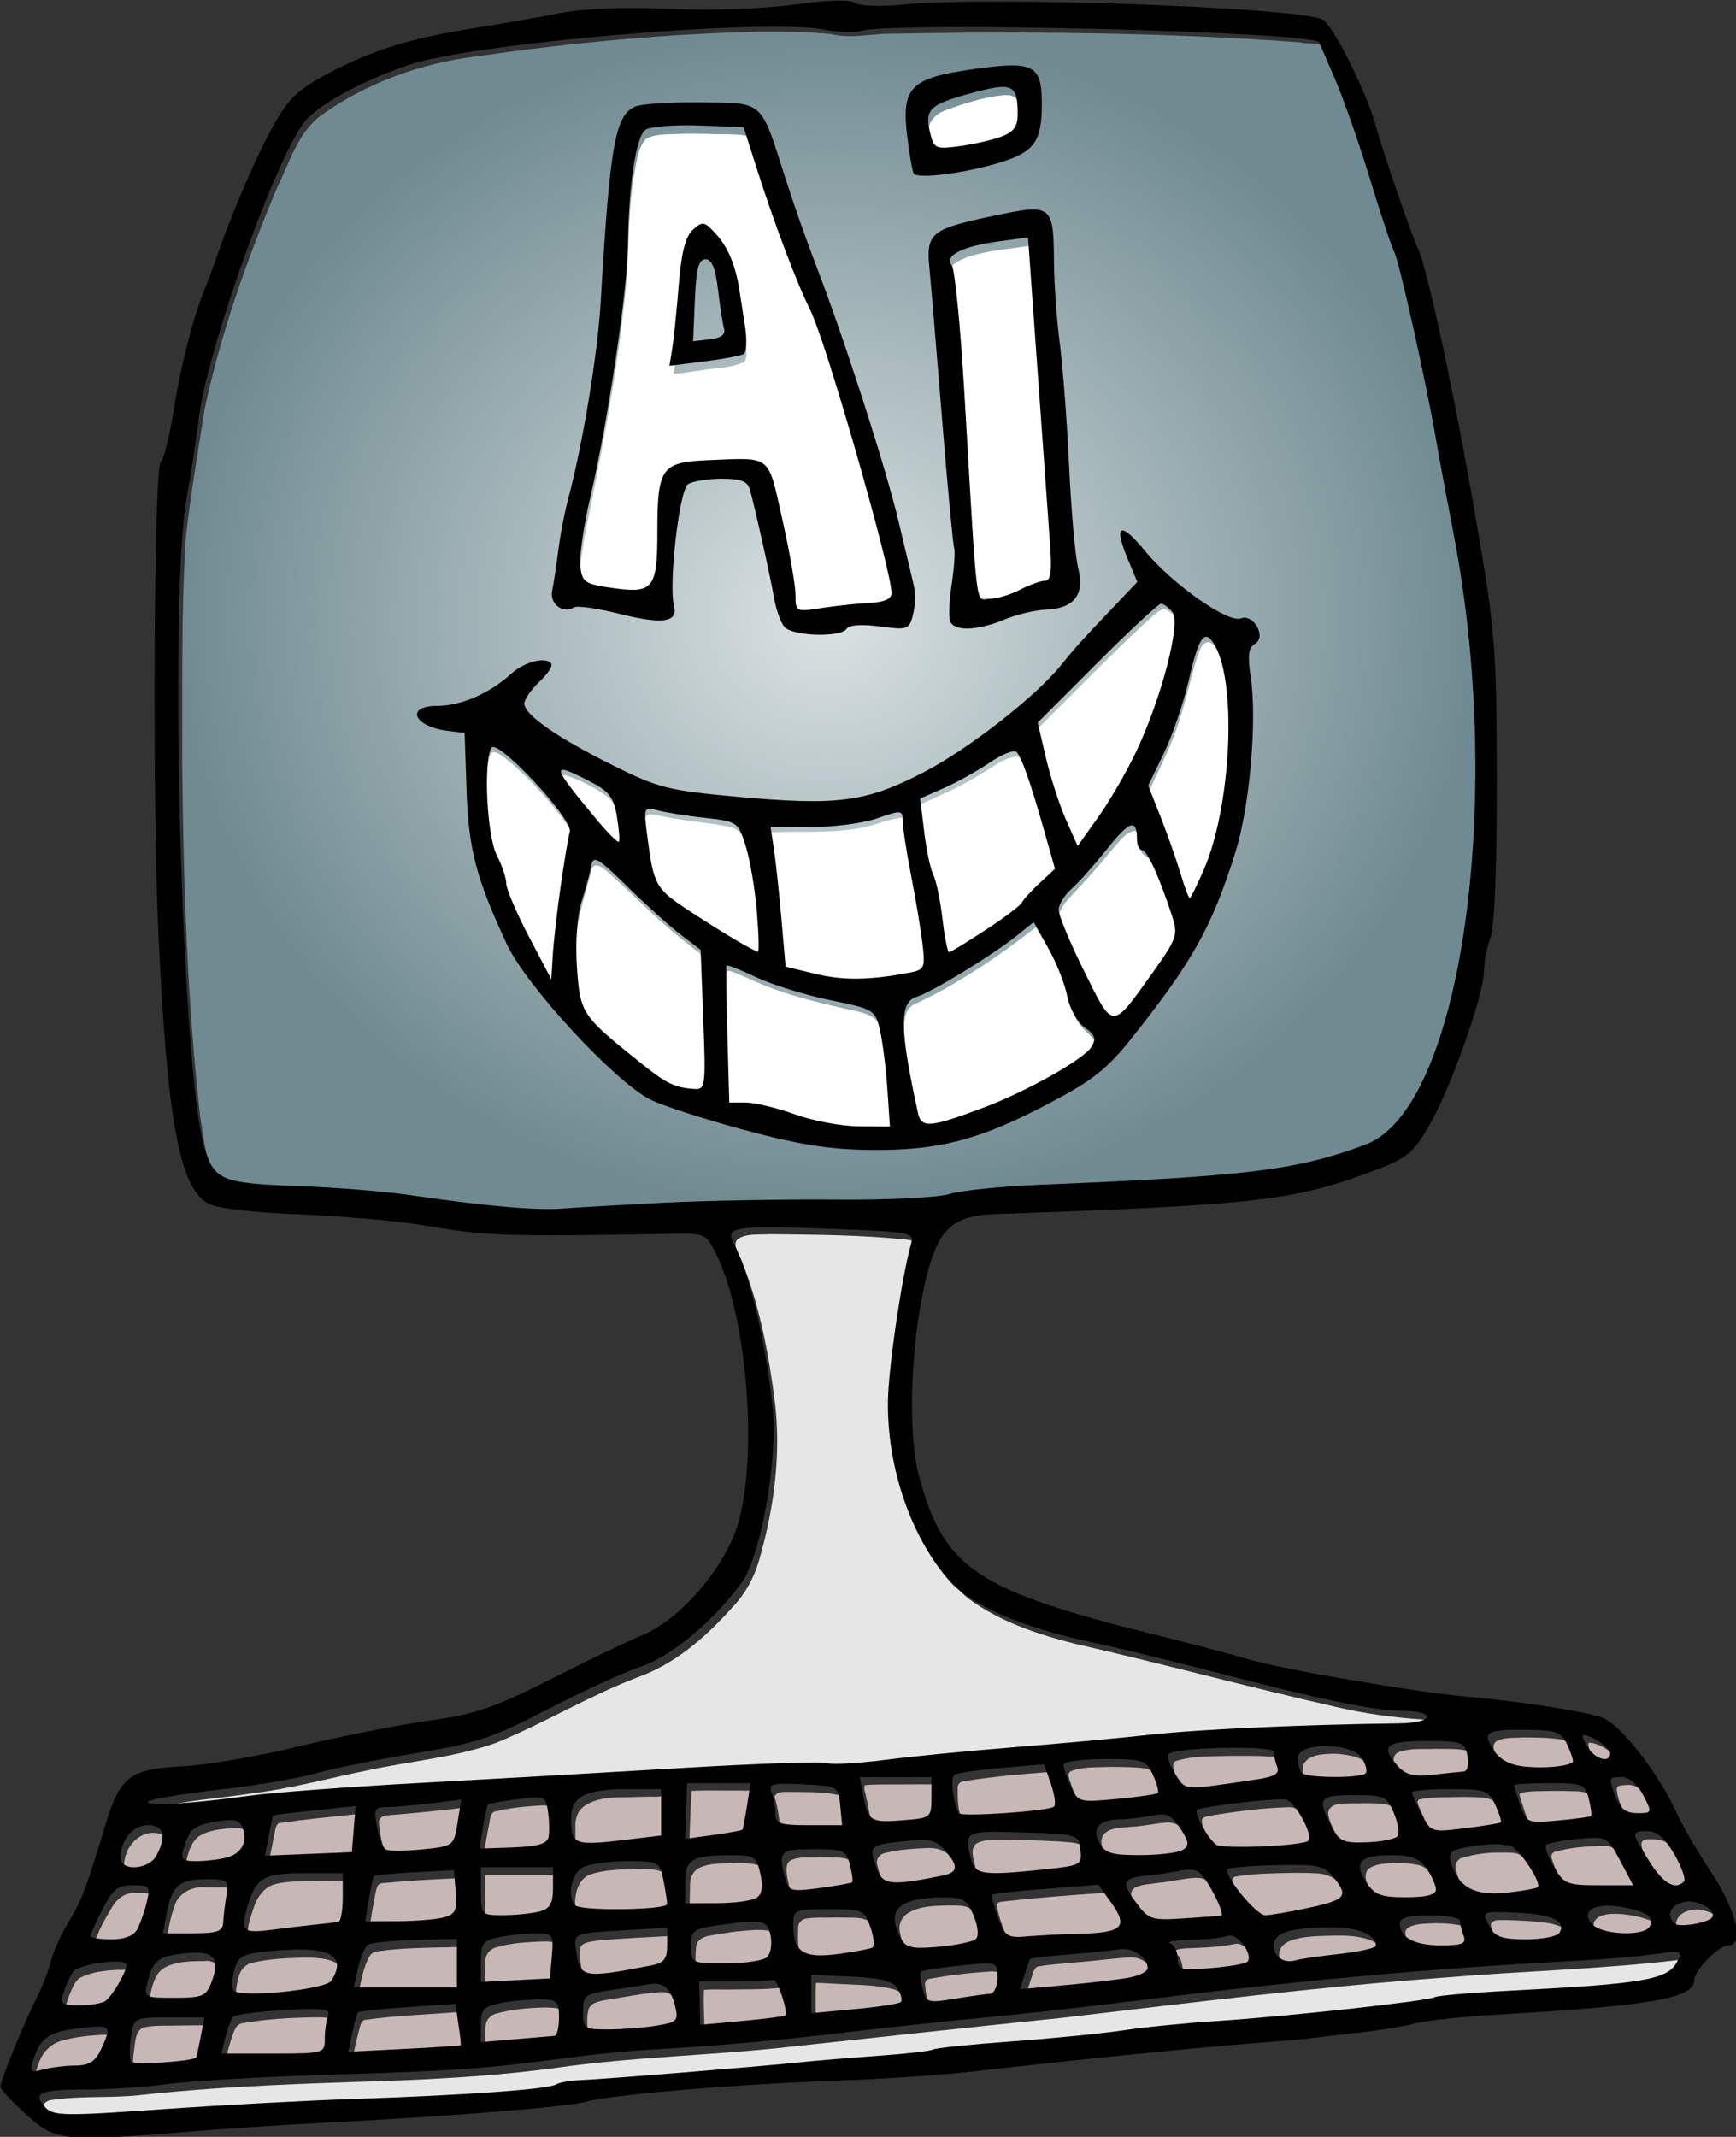 <?xml version="1.0" encoding="UTF-8" standalone="no"?>
<!-- Created with Inkscape (http://www.inkscape.org/) -->

<svg
   xmlns:dc="http://purl.org/dc/elements/1.1/"
   xmlns:cc="http://creativecommons.org/ns#"
   xmlns:rdf="http://www.w3.org/1999/02/22-rdf-syntax-ns#"
   xmlns:svg="http://www.w3.org/2000/svg"
   xmlns="http://www.w3.org/2000/svg"
   xmlns:xlink="http://www.w3.org/1999/xlink"
   xmlns:sodipodi="http://sodipodi.sourceforge.net/DTD/sodipodi-0.dtd"
   xmlns:inkscape="http://www.inkscape.org/namespaces/inkscape"
   width="208.615mm"
   height="256.662mm"
   viewBox="0 0 208.615 256.662"
   version="1.1"
   id="svg8"
   inkscape:version="0.92.3 (2405546, 2018-03-11)"
   sodipodi:docname="AI good.svg">
  <rect x="0" y="0" width="208.615" height="256.662" fill="#333333" stroke="none"/>
  <title
     id="title1374">AI good</title>
  <defs
     id="defs2">
    <linearGradient
       inkscape:collect="always"
       id="linearGradient1049">
      <stop
         style="stop-color:#dbe2e3;stop-opacity:1;"
         offset="0"
         id="stop1045" />
      <stop
         style="stop-color:#dbe2e3;stop-opacity:0;"
         offset="1"
         id="stop1047" />
    </linearGradient>
    <radialGradient
       inkscape:collect="always"
       xlink:href="#linearGradient1049"
       id="radialGradient1051"
       cx="168.217"
       cy="207.015"
       fx="168.217"
       fy="207.015"
       r="28.622"
       gradientTransform="matrix(1,0,0,0.912,0,18.25)"
       gradientUnits="userSpaceOnUse" />
  </defs>
  <sodipodi:namedview
     id="base"
     pagecolor="#ffffff"
     bordercolor="#666666"
     borderopacity="1.0"
     inkscape:pageopacity="0.0"
     inkscape:pageshadow="2"
     inkscape:zoom="0.42826917"
     inkscape:cx="653.81109"
     inkscape:cy="384.19771"
     inkscape:document-units="mm"
     inkscape:current-layer="layer1"
     showgrid="false"
     fit-margin-top="0"
     fit-margin-left="0"
     fit-margin-right="0"
     fit-margin-bottom="0"
     inkscape:window-width="1920"
     inkscape:window-height="1025"
     inkscape:window-x="0"
     inkscape:window-y="27"
     inkscape:window-maximized="1" />
  <g
     inkscape:groupmode="layer"
     id="layer2"
     inkscape:label="b"
     transform="translate(-0.963,-39.882)" />
  <g
     inkscape:label="Layer 1"
     inkscape:groupmode="layer"
     id="layer1"
     transform="translate(-0.963,-39.882)">
    <g
       id="g1372"
       transform="matrix(2.728,0,0,2.728,-358.556,-450.626)">
      <path
         transform="scale(0.265)"
         inkscape:connector-curvature="0"
         id="path1028"
         d="m 623.89,683.78 c -15.889,0.304 -31.744,1.867 -47.471,4.102 -9.195,1.151 -18.196,4.414 -25.756,9.807 -3.877,2.907 -5.221,7.85 -7.294,12.007 -4.986,11.919 -9.356,24.173 -12.049,36.829 -1.084,7.061 -2.331,14.102 -3.107,21.208 -0.8,12.695 -0.568,25.432 -0.607,38.146 0.209,19.453 0.817,38.942 2.995,58.285 0.684,3.612 0.738,7.853 3.398,10.68 2.671,2.294 6.528,1.77 9.787,2.206 10.277,0.46 20.512,1.361 30.687,2.824 6.362,0.786 12.76,1.557 19.178,0.998 18.046,-1.131 36.129,-1.387 54.206,-1.544 6.163,0.009 12.14,-1.648 18.279,-1.893 16.011,-1.183 32.182,-0.978 48.039,-3.758 4.602,-1.061 9.336,-2.127 13.502,-4.419 5.861,-4.151 8.529,-11.261 10.726,-17.815 4.553,-15.098 5.784,-30.999 5.524,-46.705 0.195,-16.029 -2.488,-31.895 -5.576,-47.568 -2.739,-14.814 -5.465,-29.725 -10.556,-43.949 -2.898,-8.813 -5.466,-17.816 -9.626,-26.139 -0.787,-1.792 -3.179,-1.119 -4.7,-1.533 -22.97,-1.695 -46.032,-1.84 -69.051,-1.424 -2.961,0.132 -5.855,0.762 -8.799,0.069 -3.892,-0.419 -7.819,-0.422 -11.729,-0.415 z"
         style="opacity:1;vector-effect:none;fill:#6f8a91;fill-opacity:1;stroke:none;stroke-width:0;stroke-linecap:round;stroke-linejoin:miter;stroke-miterlimit:4;stroke-dasharray:none;stroke-dashoffset:0;stroke-opacity:1" />
      <path
         inkscape:connector-curvature="0"
         id="path1028-6"
         d="m 165.071,180.917 c -4.204,0.081 -8.399,0.494 -12.56,1.085 -2.433,0.304 -4.814,1.168 -6.815,2.595 -1.026,0.769 -1.381,2.077 -1.93,3.177 -1.319,3.154 -2.475,6.396 -3.188,9.744 -0.287,1.868 -0.617,3.731 -0.822,5.611 -0.212,3.359 -0.15,6.729 -0.161,10.093 0.055,5.147 0.216,10.303 0.792,15.421 0.181,0.956 0.195,2.078 0.899,2.826 0.707,0.607 1.727,0.468 2.59,0.584 2.719,0.122 5.427,0.36 8.119,0.747 1.683,0.208 3.376,0.412 5.074,0.264 4.775,-0.299 9.559,-0.367 14.342,-0.408 1.631,0.002 3.212,-0.436 4.836,-0.501 4.236,-0.313 8.515,-0.259 12.71,-0.994 1.218,-0.281 2.47,-0.563 3.573,-1.169 1.551,-1.098 2.257,-2.98 2.838,-4.714 1.205,-3.995 1.53,-8.202 1.461,-12.357 0.052,-4.241 -0.658,-8.439 -1.475,-12.586 -0.725,-3.92 -1.446,-7.865 -2.793,-11.628 -0.767,-2.332 -1.446,-4.714 -2.547,-6.916 -0.208,-0.474 -0.841,-0.296 -1.244,-0.406 -6.077,-0.448 -12.179,-0.487 -18.27,-0.377 -0.784,0.035 -1.549,0.202 -2.328,0.018 -1.03,-0.111 -2.069,-0.112 -3.103,-0.11 z"
         style="opacity:1;vector-effect:none;fill:url(#radialGradient1051);fill-opacity:1;stroke:none;stroke-width:0;stroke-linecap:round;stroke-linejoin:miter;stroke-miterlimit:4;stroke-dasharray:none;stroke-dashoffset:0;stroke-opacity:1" />
      <path
         transform="scale(0.265)"
         inkscape:connector-curvature="0"
         id="path1083"
         d="m 625.176,883.565 c -1.754,0.154 -3.825,-0.213 -5.324,0.9 -0.86,1.261 0.518,2.643 0.882,3.842 2.907,7.396 4.398,15.296 5.393,23.154 1.038,8.664 -0.137,17.507 -2.506,25.858 -0.83,3.076 -2.348,5.96 -4.593,8.275 -4.392,4.917 -9.524,9.43 -15.848,11.639 -8.03,3.079 -15.412,7.593 -23.364,10.83 -6.907,2.453 -14.271,3.048 -21.402,4.587 -6.417,1.294 -12.733,3.048 -19.244,3.824 -5.394,0.853 -10.924,1.114 -16.217,2.526 -0.614,0.043 -0.85,0.9 -0.141,1.002 8.731,0.229 17.341,-1.648 26.028,-2.149 20.486,-1.51 41.009,-2.43 61.512,-3.677 9.909,-0.635 19.832,-0.994 29.762,-1.033 5.916,-0.197 11.754,-1.262 17.655,-1.683 12.104,-1.047 24.212,-2.135 36.303,-3.282 12.59,-1.116 25.238,-1.076 37.858,-1.636 1.273,-0.233 2.96,0.079 3.925,-0.944 0.408,-1.075 -1.177,-1.3 -1.895,-1.38 -4.925,-0.335 -9.814,-0.977 -14.621,-2.118 -14.553,-3.304 -28.97,-7.211 -43.518,-10.527 -6.181,-1.569 -12.416,-3.669 -17.593,-7.511 -3.481,-2.897 -5.755,-6.973 -7.707,-11.003 -3.775,-8.202 -4.967,-17.495 -3.783,-26.438 0.714,-6.87 1.832,-13.706 3.368,-20.444 0.32,-1.354 -1.356,-1.652 -2.331,-1.726 -7.497,-0.776 -15.07,-0.796 -22.601,-0.884 z"
         style="opacity:1;vector-effect:none;fill:#e6e6e6;fill-opacity:1;stroke:none;stroke-width:0;stroke-linecap:round;stroke-linejoin:miter;stroke-miterlimit:4;stroke-dasharray:none;stroke-dashoffset:0;stroke-opacity:1" />
      <path
         transform="scale(0.265)"
         inkscape:connector-curvature="0"
         id="path1085"
         d="m 776.453,1004.146 c -12.9,1.56 -25.928,1.832 -38.879,2.924 -21.337,1.555 -42.568,4.22 -63.81,6.714 -15.665,1.606 -31.327,3.308 -46.982,4.995 -12.184,1.267 -24.462,1.533 -36.605,3.243 -11.375,1.579 -22.847,2.082 -34.318,2.416 -11.67,0.39 -23.357,0.875 -34.963,2.137 -4.95,0.577 -9.968,0.103 -14.901,0.833 -0.946,0.011 -2.024,0.929 -1.409,1.905 0.822,1.718 2.761,2.436 4.571,2.304 9.952,-0.06 19.866,-1.127 29.804,-1.587 15.905,-1.003 31.874,-1.026 47.743,-2.587 2.933,-0.152 5.663,-1.443 8.597,-1.441 18.1,-1.249 36.167,-2.959 54.24,-4.514 4.897,-0.704 9.792,-1.361 14.729,-1.706 9.027,-0.673 18.03,-1.627 27.007,-2.766 12.194,-1.102 24.434,-1.911 36.595,-3.431 5.526,-0.55 10.952,-1.869 16.508,-2.103 9.251,-0.742 18.589,-0.721 27.76,-2.254 2.279,-0.373 4.808,-1.277 5.73,-3.607 0.455,-0.685 -0.025,-1.628 -0.887,-1.481 -0.177,-0.01 -0.353,-8e-4 -0.53,0.01 z"
         style="opacity:1;vector-effect:none;fill:#e6e6e6;fill-opacity:1;stroke:none;stroke-width:0;stroke-linecap:round;stroke-linejoin:miter;stroke-miterlimit:4;stroke-dasharray:none;stroke-dashoffset:0;stroke-opacity:1" />
      <path
         transform="scale(0.265)"
         inkscape:connector-curvature="0"
         id="path1087"
         d="m 522.684,983.027 c -3.078,0.079 -5.264,3.533 -4.619,6.403 0.643,1.318 2.465,1.271 3.681,0.927 1.496,-0.298 2.597,-1.477 3.109,-2.869 0.522,-1.244 0.986,-3.125 -0.333,-4.031 -0.548,-0.326 -1.21,-0.425 -1.838,-0.431 z"
         style="opacity:1;vector-effect:none;fill:#c8b7b7;fill-opacity:1;stroke:none;stroke-width:0;stroke-linecap:round;stroke-linejoin:miter;stroke-miterlimit:4;stroke-dasharray:none;stroke-dashoffset:0;stroke-opacity:1" />
      <path
         transform="scale(0.265)"
         inkscape:connector-curvature="0"
         id="path1089"
         d="m 536.061,982.239 c -1.98,0.16 -4.132,0.313 -5.82,1.461 -1.286,1.122 -1.742,2.911 -2.044,4.525 -0.149,1.024 1.031,1.386 1.842,1.298 2.249,-0.051 4.586,-0.084 6.718,-0.874 1.713,-0.65 2.669,-2.628 2.154,-4.38 -0.18,-1.071 -1.007,-2.124 -2.193,-2.017 -0.219,-0.014 -0.439,-0.015 -0.658,-0.012 z"
         style="opacity:1;vector-effect:none;fill:#c8b7b7;fill-opacity:1;stroke:none;stroke-width:0;stroke-linecap:round;stroke-linejoin:miter;stroke-miterlimit:4;stroke-dasharray:none;stroke-dashoffset:0;stroke-opacity:1" />
      <path
         transform="scale(0.265)"
         inkscape:connector-curvature="0"
         id="path1091"
         d="m 556.177,979.971 c -4.194,0.466 -8.414,0.82 -12.578,1.473 -0.688,0.62 -0.543,1.744 -0.83,2.563 -0.225,1.453 -0.676,2.906 -0.732,4.369 0.344,0.641 1.287,0.065 1.844,0.222 4.259,-0.209 8.546,-0.298 12.79,-0.575 0.535,-0.673 0.273,-1.699 0.457,-2.497 0.107,-1.872 0.376,-3.782 0.432,-5.618 -0.43,-0.134 -0.933,0.07 -1.382,0.064 z"
         style="opacity:1;vector-effect:none;fill:#c8b7b7;fill-opacity:1;stroke:none;stroke-width:0;stroke-linecap:round;stroke-linejoin:miter;stroke-miterlimit:4;stroke-dasharray:none;stroke-dashoffset:0;stroke-opacity:1" />
      <path
         transform="scale(0.265)"
         inkscape:connector-curvature="0"
         id="path1093"
         d="m 574.651,978.826 c -4.31,0.524 -8.627,0.959 -12.956,1.302 -0.769,-0.009 -1.549,0.574 -1.376,1.409 0.231,2.003 0.508,4.155 1.672,5.853 0.696,0.618 1.779,0.222 2.618,0.345 2.682,-0.121 5.457,-0.017 8.035,-0.865 1.666,-0.686 1.62,-2.79 1.957,-4.272 0.147,-1.208 0.493,-2.432 0.451,-3.646 -0.083,-0.142 -0.263,-0.122 -0.401,-0.125 z"
         style="opacity:1;vector-effect:none;fill:#c8b7b7;fill-opacity:1;stroke:none;stroke-width:0;stroke-linecap:round;stroke-linejoin:miter;stroke-miterlimit:4;stroke-dasharray:none;stroke-dashoffset:0;stroke-opacity:1" />
      <path
         transform="scale(0.265)"
         inkscape:connector-curvature="0"
         id="path1095"
         d="m 587.503,978.484 c -2.734,0.124 -5.495,0.402 -8.149,1.068 -0.714,0.628 -0.579,1.777 -0.855,2.624 -0.273,1.744 -0.706,3.509 -0.824,5.248 2.647,0.06 5.351,-0.153 8.013,-0.331 1.266,-0.182 2.872,-0.11 3.759,-1.185 0.556,-1.423 0.228,-3.028 0.186,-4.518 -0.148,-1.055 -0.256,-2.639 -1.538,-2.891 -0.196,-0.022 -0.394,-0.02 -0.592,-0.016 z"
         style="opacity:1;vector-effect:none;fill:#c8b7b7;fill-opacity:1;stroke:none;stroke-width:0;stroke-linecap:round;stroke-linejoin:miter;stroke-miterlimit:4;stroke-dasharray:none;stroke-dashoffset:0;stroke-opacity:1" />
      <path
         transform="scale(0.265)"
         inkscape:connector-curvature="0"
         id="path1097"
         d="m 603.535,977.06 c -2.993,0.176 -6.309,-0.273 -8.96,1.435 -1.226,0.782 -1.722,2.254 -1.609,3.653 0.006,1.367 -0.243,3.314 1.267,4.006 1.623,0.526 3.392,0.153 5.065,0.127 3.012,-0.263 6.072,-0.514 9.023,-1.081 0.119,-2.638 0.017,-5.347 0.051,-8.012 -0.631,-0.46 -1.73,-0.044 -2.538,-0.164 -0.766,0.012 -1.533,0.024 -2.299,0.036 z"
         style="opacity:1;vector-effect:none;fill:#c8b7b7;fill-opacity:1;stroke:none;stroke-width:0;stroke-linecap:round;stroke-linejoin:miter;stroke-miterlimit:4;stroke-dasharray:none;stroke-dashoffset:0;stroke-opacity:1" />
      <path
         transform="scale(0.265)"
         inkscape:connector-curvature="0"
         id="path1099"
         d="m 612.289,976.075 c -0.235,3.185 -0.283,6.405 -0.42,9.604 0.447,0.476 1.379,-0.146 2.004,-0.07 2.573,-0.441 5.221,-0.584 7.745,-1.275 0.701,-0.396 0.445,-1.453 0.72,-2.108 0.328,-2.003 0.815,-3.997 0.919,-6.027 -0.629,-0.464 -1.729,-0.069 -2.535,-0.2 -2.798,0.043 -5.634,-0.086 -8.408,0.064 z"
         style="opacity:1;vector-effect:none;fill:#c8b7b7;fill-opacity:1;stroke:none;stroke-width:0;stroke-linecap:round;stroke-linejoin:miter;stroke-miterlimit:4;stroke-dasharray:none;stroke-dashoffset:0;stroke-opacity:1" />
      <path
         transform="scale(0.265)"
         inkscape:connector-curvature="0"
         id="path1101"
         d="m 628.283,976.233 c -0.793,0.008 -1.912,-0.106 -2.222,0.84 0.573,1.741 0.73,3.571 1.04,5.367 0.71,1.175 2.366,0.969 3.546,1.047 2.621,0.024 5.281,0.129 7.879,-1.6e-4 0.019,-1.549 -0.272,-3.194 -0.473,-4.768 -0.044,-0.988 -0.702,-1.871 -1.705,-2.034 -2.643,-0.539 -5.381,-0.411 -8.064,-0.452 z"
         style="opacity:1;vector-effect:none;fill:#c8b7b7;fill-opacity:1;stroke:none;stroke-width:0;stroke-linecap:round;stroke-linejoin:miter;stroke-miterlimit:4;stroke-dasharray:none;stroke-dashoffset:0;stroke-opacity:1" />
      <path
         transform="scale(0.265)"
         inkscape:connector-curvature="0"
         id="path1103"
         d="m 646.005,974.98 c -1.643,0.043 -3.303,-0.042 -4.936,0.135 -0.28,0.617 0.199,1.409 0.23,2.08 0.465,1.552 0.431,3.341 1.41,4.692 1.011,1.344 2.865,0.784 4.287,0.871 1.88,-0.157 3.952,0.112 5.66,-0.833 1.098,-0.838 0.615,-2.429 0.783,-3.606 -0.028,-1.093 0.14,-2.228 -0.016,-3.295 -2.455,-0.105 -4.95,-0.019 -7.419,-0.043 z"
         style="opacity:1;vector-effect:none;fill:#c8b7b7;fill-opacity:1;stroke:none;stroke-width:0;stroke-linecap:round;stroke-linejoin:miter;stroke-miterlimit:4;stroke-dasharray:none;stroke-dashoffset:0;stroke-opacity:1" />
      <path
         transform="scale(0.265)"
         inkscape:connector-curvature="0"
         id="path1105"
         d="m 671.656,972.934 c -4.672,0.336 -9.349,0.768 -13.978,1.492 -0.712,0.01 -1.287,0.579 -1.171,1.309 -0.006,1.912 0.011,3.994 1.024,5.68 0.627,0.626 1.68,0.25 2.471,0.371 4.371,-0.125 8.772,-0.313 13.078,-1.116 0.83,-0.07 1.09,-0.957 0.879,-1.653 -0.392,-2.039 -1.036,-4.043 -1.789,-5.974 -0.116,-0.162 -0.349,-0.093 -0.513,-0.109 z"
         style="opacity:1;vector-effect:none;fill:#c8b7b7;fill-opacity:1;stroke:none;stroke-width:0;stroke-linecap:round;stroke-linejoin:miter;stroke-miterlimit:4;stroke-dasharray:none;stroke-dashoffset:0;stroke-opacity:1" />
      <path
         transform="scale(0.265)"
         inkscape:connector-curvature="0"
         id="path1107"
         d="m 681.573,972.081 c -2.126,0.094 -4.38,-0.064 -6.382,0.764 -0.591,0.665 0.101,1.631 0.238,2.356 0.621,1.458 1.037,3.331 2.581,4.088 2.37,0.346 4.791,-0.024 7.169,-0.176 1.913,-0.239 3.897,-0.31 5.734,-0.906 0.497,-0.665 0.023,-1.609 -0.17,-2.322 -0.588,-1.516 -1.408,-3.447 -3.282,-3.584 -1.949,-0.242 -3.928,-0.197 -5.888,-0.22 z"
         style="opacity:1;vector-effect:none;fill:#c8b7b7;fill-opacity:1;stroke:none;stroke-width:0;stroke-linecap:round;stroke-linejoin:miter;stroke-miterlimit:4;stroke-dasharray:none;stroke-dashoffset:0;stroke-opacity:1" />
      <path
         transform="scale(0.265)"
         inkscape:connector-curvature="0"
         id="path1109"
         d="m 702.314,970.244 c -3.208,0.104 -6.529,-0.098 -9.624,0.886 -0.694,0.561 -0.215,1.641 0.032,2.326 0.699,1.339 1.402,2.929 2.815,3.645 2.087,0.352 4.22,-0.156 6.305,-0.345 2.711,-0.449 5.499,-0.613 8.135,-1.419 0.777,-0.18 1.304,-0.96 1.01,-1.737 -0.275,-0.824 -0.387,-1.693 -0.581,-2.525 -0.693,-0.897 -2.055,-0.644 -3.049,-0.786 -1.68,-0.058 -3.362,-0.048 -5.042,-0.046 z"
         style="opacity:1;vector-effect:none;fill:#c8b7b7;fill-opacity:1;stroke:none;stroke-width:0;stroke-linecap:round;stroke-linejoin:miter;stroke-miterlimit:4;stroke-dasharray:none;stroke-dashoffset:0;stroke-opacity:1" />
      <path
         transform="scale(0.265)"
         inkscape:connector-curvature="0"
         id="path1111"
         d="m 718.579,969.897 c -1.626,0.075 -3.771,0.161 -4.618,1.809 -0.017,1.121 -0.086,2.689 1.083,3.286 2.115,0.732 4.422,0.424 6.621,0.492 1.294,-0.116 2.814,0.132 3.931,-0.666 0.654,-0.891 -0.124,-2.051 -0.6,-2.843 -1.146,-1.563 -3.281,-1.836 -5.071,-2.043 -0.448,-0.034 -0.897,-0.046 -1.345,-0.036 z"
         style="opacity:1;vector-effect:none;fill:#c8b7b7;fill-opacity:1;stroke:none;stroke-width:0;stroke-linecap:round;stroke-linejoin:miter;stroke-miterlimit:4;stroke-dasharray:none;stroke-dashoffset:0;stroke-opacity:1" />
      <path
         transform="scale(0.265)"
         inkscape:connector-curvature="0"
         id="path1113"
         d="m 735.866,969.08 c -2.026,0.103 -4.177,-0.186 -6.103,0.58 -1.022,0.418 -0.915,1.727 -0.331,2.468 1.038,1.62 2.638,3.174 4.697,3.121 2.655,0.051 5.296,-0.404 7.929,-0.69 0.875,-0.439 0.694,-1.677 0.66,-2.495 -0.087,-1.2 -0.659,-2.642 -2.032,-2.783 -1.59,-0.263 -3.216,-0.175 -4.82,-0.201 z"
         style="opacity:1;vector-effect:none;fill:#c8b7b7;fill-opacity:1;stroke:none;stroke-width:0;stroke-linecap:round;stroke-linejoin:miter;stroke-miterlimit:4;stroke-dasharray:none;stroke-dashoffset:0;stroke-opacity:1" />
      <path
         transform="scale(0.265)"
         inkscape:connector-curvature="0"
         id="path1115"
         d="m 750.551,967.183 c -1.497,0.117 -3.16,-0.099 -4.52,0.647 -0.937,0.774 -0.135,2.077 0.346,2.873 1.364,2.292 4.137,3.212 6.684,3.166 2.249,0.011 4.63,0.19 6.757,-0.664 0.875,-0.414 0.154,-1.466 0.012,-2.12 -0.561,-1.493 -1.353,-3.324 -3.138,-3.583 -2.026,-0.301 -4.097,-0.306 -6.142,-0.32 z"
         style="opacity:1;vector-effect:none;fill:#c8b7b7;fill-opacity:1;stroke:none;stroke-width:0;stroke-linecap:round;stroke-linejoin:miter;stroke-miterlimit:4;stroke-dasharray:none;stroke-dashoffset:0;stroke-opacity:1" />
      <path
         transform="scale(0.265)"
         inkscape:connector-curvature="0"
         id="path1117"
         d="m 761.365,968.107 c -0.117,0.911 0.527,1.769 0.981,2.529 0.733,1.024 1.922,2.059 3.269,1.843 0.993,-0.242 0.943,-1.632 0.228,-2.165 -1.064,-0.995 -2.342,-1.868 -3.778,-2.194 -0.232,-0.001 -0.479,-0.122 -0.699,-0.013 z"
         style="opacity:1;vector-effect:none;fill:#c8b7b7;fill-opacity:1;stroke:none;stroke-width:0;stroke-linecap:round;stroke-linejoin:miter;stroke-miterlimit:4;stroke-dasharray:none;stroke-dashoffset:0;stroke-opacity:1" />
      <path
         transform="scale(0.265)"
         inkscape:connector-curvature="0"
         id="path1119"
         d="m 767.558,975.091 c -0.514,0.054 -1.479,-0.068 -1.49,0.686 0.069,1.434 0.716,2.78 1.327,4.056 0.725,1.45 2.532,1.865 4.022,1.69 0.54,-0.057 1.548,-0.016 1.538,-0.796 -0.252,-1.239 -0.955,-2.353 -1.61,-3.42 -0.838,-1.274 -2.149,-2.431 -3.786,-2.216 z"
         style="opacity:1;vector-effect:none;fill:#c8b7b7;fill-opacity:1;stroke:none;stroke-width:0;stroke-linecap:round;stroke-linejoin:miter;stroke-miterlimit:4;stroke-dasharray:none;stroke-dashoffset:0;stroke-opacity:1" />
      <path
         transform="scale(0.265)"
         inkscape:connector-curvature="0"
         id="path1121"
         d="m 755.566,976.065 c -1.761,0.051 -3.549,-0.029 -5.286,0.285 -0.745,0.139 -0.128,0.932 -0.079,1.39 0.543,1.51 0.866,3.16 1.812,4.486 0.731,0.959 2.07,0.649 3.111,0.685 2.663,-0.131 5.339,-0.357 7.954,-0.882 0.421,-0.418 0.093,-1.132 0.081,-1.649 -0.29,-1.255 -0.354,-2.782 -1.422,-3.661 -1.284,-0.796 -2.888,-0.539 -4.327,-0.646 -0.615,-0.009 -1.229,-0.011 -1.844,-0.008 z"
         style="opacity:1;vector-effect:none;fill:#c8b7b7;fill-opacity:1;stroke:none;stroke-width:0;stroke-linecap:round;stroke-linejoin:miter;stroke-miterlimit:4;stroke-dasharray:none;stroke-dashoffset:0;stroke-opacity:1" />
      <path
         transform="scale(0.265)"
         inkscape:connector-curvature="0"
         id="path1123"
         d="m 740.386,977.079 c -2.372,0.08 -4.784,-0.079 -7.121,0.398 -0.607,0.249 -0.139,0.997 -0.003,1.403 0.768,1.661 1.438,3.432 2.645,4.834 0.855,0.922 2.242,0.596 3.353,0.608 2.874,-0.234 5.746,-0.604 8.572,-1.178 0.665,-0.201 0.289,-1.039 0.166,-1.49 -0.524,-1.322 -0.941,-2.83 -2.078,-3.77 -1.439,-0.928 -3.256,-0.729 -4.888,-0.806 -0.216,-0.002 -0.431,4.4e-4 -0.647,5.4e-4 z"
         style="opacity:1;vector-effect:none;fill:#c8b7b7;fill-opacity:1;stroke:none;stroke-width:0;stroke-linecap:round;stroke-linejoin:miter;stroke-miterlimit:4;stroke-dasharray:none;stroke-dashoffset:0;stroke-opacity:1" />
      <path
         transform="scale(0.265)"
         inkscape:connector-curvature="0"
         id="path1125"
         d="m 724.061,978.112 c -1.553,0.072 -3.141,-0.087 -4.669,0.24 -0.779,0.167 -1.459,0.884 -1.27,1.721 0.33,1.631 1.191,3.104 2.014,4.532 0.586,1.048 1.691,1.744 2.896,1.771 2.405,0.122 4.866,-0.002 7.191,-0.668 0.75,-0.155 1.089,-0.944 0.926,-1.643 -0.244,-1.724 -0.824,-3.452 -1.846,-4.873 -1.053,-1.19 -2.815,-1.01 -4.249,-1.081 -0.331,-0.003 -0.663,-10e-4 -0.994,3.7e-4 z"
         style="opacity:1;vector-effect:none;fill:#c8b7b7;fill-opacity:1;stroke:none;stroke-width:0;stroke-linecap:round;stroke-linejoin:miter;stroke-miterlimit:4;stroke-dasharray:none;stroke-dashoffset:0;stroke-opacity:1" />
      <path
         transform="scale(0.265)"
         inkscape:connector-curvature="0"
         id="path1127"
         d="m 711.309,978.786 c -4.098,0.128 -8.177,0.652 -12.223,1.294 -0.63,0.185 -1.45,0.122 -1.927,0.624 -0.239,1.07 0.489,2.064 0.932,2.986 0.687,1.105 1.329,2.352 2.435,3.095 1.755,0.545 3.633,0.261 5.442,0.321 3.203,-0.065 6.449,-0.096 9.586,-0.807 0.624,-0.055 0.882,-0.697 0.735,-1.244 -0.39,-1.887 -1.403,-3.605 -2.574,-5.112 -0.533,-0.688 -1.3,-1.306 -2.228,-1.158 l -0.103,7.1e-4 z"
         style="opacity:1;vector-effect:none;fill:#c8b7b7;fill-opacity:1;stroke:none;stroke-width:0;stroke-linecap:round;stroke-linejoin:miter;stroke-miterlimit:4;stroke-dasharray:none;stroke-dashoffset:0;stroke-opacity:1" />
      <path
         transform="scale(0.265)"
         inkscape:connector-curvature="0"
         id="path1129"
         d="m 691.273,981.316 c -2.016,0.157 -3.996,0.626 -6.019,0.719 -1.478,0.174 -3.264,0.034 -4.397,1.178 -0.914,1.133 -0.277,2.73 0.448,3.784 1.083,1.404 3.057,1.476 4.678,1.463 2.782,-0.034 5.616,0.103 8.346,-0.528 0.876,-0.182 1.9,-0.862 1.657,-1.89 -0.369,-1.391 -1.298,-2.568 -2.185,-3.673 -0.617,-0.748 -1.565,-1.132 -2.528,-1.053 z"
         style="opacity:1;vector-effect:none;fill:#c8b7b7;fill-opacity:1;stroke:none;stroke-width:0;stroke-linecap:round;stroke-linejoin:miter;stroke-miterlimit:4;stroke-dasharray:none;stroke-dashoffset:0;stroke-opacity:1" />
      <path
         transform="scale(0.265)"
         inkscape:connector-curvature="0"
         id="path1131"
         d="m 663.587,984.189 c -1.344,0.079 -2.852,-0.102 -4.034,0.669 -0.944,0.821 -0.478,2.211 -0.257,3.25 0.311,1.194 0.63,2.765 2.026,3.116 1.925,0.514 3.948,0.201 5.908,0.119 3.101,-0.289 6.228,-0.468 9.29,-1.059 0.842,-0.161 1.875,-0.746 1.728,-1.747 -0.036,-1.034 0.023,-2.233 -0.651,-3.087 -1.055,-0.947 -2.607,-0.797 -3.919,-0.966 -3.36,-0.188 -6.726,-0.29 -10.091,-0.295 z"
         style="opacity:1;vector-effect:none;fill:#c8b7b7;fill-opacity:1;stroke:none;stroke-width:0;stroke-linecap:round;stroke-linejoin:miter;stroke-miterlimit:4;stroke-dasharray:none;stroke-dashoffset:0;stroke-opacity:1" />
      <path
         transform="scale(0.265)"
         inkscape:connector-curvature="0"
         id="path1133"
         d="m 651.335,985.558 c -2.299,0.098 -4.617,0.282 -6.86,0.81 -0.845,0.143 -1.541,0.927 -1.379,1.806 0.288,1.31 0.692,2.639 1.419,3.775 0.679,0.901 1.848,1.188 2.925,1.075 2.837,-0.09 5.65,-0.609 8.395,-1.309 0.741,-0.174 1.6,-0.701 1.454,-1.587 -0.231,-1.284 -1.236,-2.254 -2.065,-3.199 -0.841,-1.026 -2.189,-1.399 -3.472,-1.37 -0.139,-0.003 -0.278,-0.003 -0.417,-0.002 z"
         style="opacity:1;vector-effect:none;fill:#c8b7b7;fill-opacity:1;stroke:none;stroke-width:0;stroke-linecap:round;stroke-linejoin:miter;stroke-miterlimit:4;stroke-dasharray:none;stroke-dashoffset:0;stroke-opacity:1" />
      <path
         transform="scale(0.265)"
         inkscape:connector-curvature="0"
         id="path1135"
         d="m 519.947,993.02 c -1.722,-0.173 -3.18,0.936 -4.004,2.363 -1.16,1.992 -2.407,4.038 -2.986,6.28 0.134,0.918 1.489,0.655 2.154,0.847 2.05,0.102 4.709,0.216 6.027,-1.66 0.955,-2.175 1.975,-4.521 1.854,-6.94 -0.438,-1.124 -2.109,-0.809 -3.046,-0.89 z"
         style="opacity:1;vector-effect:none;fill:#c8b7b7;fill-opacity:1;stroke:none;stroke-width:0;stroke-linecap:round;stroke-linejoin:miter;stroke-miterlimit:4;stroke-dasharray:none;stroke-dashoffset:0;stroke-opacity:1" />
      <path
         transform="scale(0.265)"
         inkscape:connector-curvature="0"
         id="path1137"
         d="m 531.616,992.076 c -2.206,-0.245 -4.627,0.887 -5.298,3.122 -0.722,2.076 -1.151,4.296 -1.391,6.45 3.002,-2e-4 6.089,0.065 9.09,-0.345 0.756,-0.174 1.625,-0.516 1.457,-1.466 0.2,-2.295 0.793,-4.606 0.623,-6.91 -0.536,-1.196 -2.213,-0.71 -3.246,-0.854 -0.412,-0.003 -0.824,9.9e-4 -1.236,0.002 z"
         style="opacity:1;vector-effect:none;fill:#c8b7b7;fill-opacity:1;stroke:none;stroke-width:0;stroke-linecap:round;stroke-linejoin:miter;stroke-miterlimit:4;stroke-dasharray:none;stroke-dashoffset:0;stroke-opacity:1" />
      <path
         transform="scale(0.265)"
         inkscape:connector-curvature="0"
         id="path1139"
         d="m 550.467,991.037 c -2.475,0.106 -5.011,-0.106 -7.43,0.525 -1.82,0.456 -2.956,2.142 -3.522,3.827 -0.451,1.458 -1.069,2.941 -1.021,4.492 0.077,0.97 1.148,1.422 2.009,1.29 3.666,-0.165 7.288,-0.81 10.939,-1.153 1.084,-0.191 2.256,-0.104 3.283,-0.52 0.585,-0.863 0.521,-2.012 0.619,-3.014 0.05,-1.797 0.092,-3.621 0.004,-5.403 -0.579,-0.245 -1.361,-0.018 -2.017,-0.082 -0.955,0.013 -1.909,0.025 -2.864,0.038 z"
         style="opacity:1;vector-effect:none;fill:#c8b7b7;fill-opacity:1;stroke:none;stroke-width:0;stroke-linecap:round;stroke-linejoin:miter;stroke-miterlimit:4;stroke-dasharray:none;stroke-dashoffset:0;stroke-opacity:1" />
      <path
         transform="scale(0.265)"
         inkscape:connector-curvature="0"
         id="path1141"
         d="m 573.053,990.595 c -4.101,0.172 -8.205,0.403 -12.29,0.81 -0.892,0.12 -0.885,1.236 -1.078,1.905 -0.355,2.019 -0.802,4.036 -0.98,6.078 0.375,0.444 1.199,0.068 1.75,0.178 3.757,-0.107 7.555,0.056 11.27,-0.603 1.02,-0.197 2.286,-0.679 2.442,-1.862 0.271,-2.103 -0.137,-4.222 -0.242,-6.324 -0.119,-0.335 -0.604,-0.131 -0.874,-0.182 z"
         style="opacity:1;vector-effect:none;fill:#c8b7b7;fill-opacity:1;stroke:none;stroke-width:0;stroke-linecap:round;stroke-linejoin:miter;stroke-miterlimit:4;stroke-dasharray:none;stroke-dashoffset:0;stroke-opacity:1" />
      <path
         transform="scale(0.265)"
         inkscape:connector-curvature="0"
         id="path1143"
         d="m 577.929,990.147 c -0.085,1.994 0.009,4.026 0.036,6.034 -0.046,0.923 0.325,2.129 1.405,2.228 2.605,0.223 5.253,0.106 7.83,-0.345 1.211,-0.209 2.696,-0.711 2.977,-2.08 0.347,-1.878 0.134,-3.808 0.197,-5.707 -0.374,-0.445 -1.198,-0.083 -1.748,-0.2 -3.515,0 -7.03,0 -10.545,0 l -0.094,0.043 z"
         style="opacity:1;vector-effect:none;fill:#c8b7b7;fill-opacity:1;stroke:none;stroke-width:0;stroke-linecap:round;stroke-linejoin:miter;stroke-miterlimit:4;stroke-dasharray:none;stroke-dashoffset:0;stroke-opacity:1" />
      <path
         transform="scale(0.265)"
         inkscape:connector-curvature="0"
         id="path1145"
         d="m 603.24,989.065 c -2.741,0.068 -5.584,0.035 -8.182,1.025 -1.787,1.031 -2.283,3.346 -2.104,5.262 0.123,0.904 0.794,1.761 1.753,1.835 2.681,0.43 5.412,0.212 8.115,0.243 1.979,-0.089 4.017,0.051 5.944,-0.479 0.495,-0.095 0.748,-0.57 0.602,-1.041 -0.277,-1.825 -0.473,-3.695 -1.111,-5.436 -0.462,-1.184 -1.895,-1.308 -2.987,-1.376 -0.676,-0.035 -1.353,-0.036 -2.03,-0.033 z"
         style="opacity:1;vector-effect:none;fill:#c8b7b7;fill-opacity:1;stroke:none;stroke-width:0;stroke-linecap:round;stroke-linejoin:miter;stroke-miterlimit:4;stroke-dasharray:none;stroke-dashoffset:0;stroke-opacity:1" />
      <path
         transform="scale(0.265)"
         inkscape:connector-curvature="0"
         id="path1147"
         d="m 619.228,988.049 c -1.861,0.11 -3.836,-0.027 -5.575,0.757 -1.169,0.522 -1.711,1.84 -1.635,3.062 -0.023,1.527 -0.112,3.077 -0.041,4.589 0.575,0.253 1.361,0.036 2.016,0.108 3.172,-0.036 6.403,0.073 9.505,-0.69 0.904,-0.179 1.595,-0.97 1.6,-1.9 0.111,-1.65 -0.142,-3.389 -0.933,-4.855 -0.748,-1.081 -2.249,-0.936 -3.4,-1.058 -0.512,-0.019 -1.025,-0.021 -1.538,-0.014 z"
         style="opacity:1;vector-effect:none;fill:#c8b7b7;fill-opacity:1;stroke:none;stroke-width:0;stroke-linecap:round;stroke-linejoin:miter;stroke-miterlimit:4;stroke-dasharray:none;stroke-dashoffset:0;stroke-opacity:1" />
      <path
         transform="scale(0.265)"
         inkscape:connector-curvature="0"
         id="path1149"
         d="m 633.233,987.09 c -1.489,0.078 -3.093,-0.136 -4.482,0.511 -0.973,0.616 -0.704,1.958 -0.553,2.913 0.279,1.142 0.395,2.441 1.188,3.366 0.953,0.748 2.275,0.375 3.379,0.344 2.347,-0.287 4.716,-0.535 7.011,-1.115 0.746,-0.167 0.464,-1.073 0.414,-1.607 -0.259,-1.217 -0.404,-2.565 -1.197,-3.57 -1,-0.936 -2.506,-0.734 -3.768,-0.831 -0.664,-0.012 -1.328,-0.013 -1.991,-0.012 z"
         style="opacity:1;vector-effect:none;fill:#c8b7b7;fill-opacity:1;stroke:none;stroke-width:0;stroke-linecap:round;stroke-linejoin:miter;stroke-miterlimit:4;stroke-dasharray:none;stroke-dashoffset:0;stroke-opacity:1" />
      <path
         transform="scale(0.265)"
         inkscape:connector-curvature="0"
         id="path1151"
         d="m 636.271,997.11 c -1.685,0.07 -3.397,-0.095 -5.063,0.193 -0.697,0.148 -1.234,0.746 -1.208,1.475 -0.025,1.676 -0.258,3.572 0.811,5.002 1.193,1.518 3.341,1.514 5.092,1.391 2.48,-0.235 4.966,-0.585 7.379,-1.211 0.765,-0.261 0.502,-1.259 0.433,-1.863 -0.315,-1.427 -0.627,-2.975 -1.601,-4.114 -1.389,-1.115 -3.302,-0.793 -4.954,-0.875 -0.296,-4.6e-4 -0.593,0.002 -0.889,0.003 z"
         style="opacity:1;vector-effect:none;fill:#c8b7b7;fill-opacity:1;stroke:none;stroke-width:0;stroke-linecap:round;stroke-linejoin:miter;stroke-miterlimit:4;stroke-dasharray:none;stroke-dashoffset:0;stroke-opacity:1" />
      <path
         transform="scale(0.265)"
         inkscape:connector-curvature="0"
         id="path1153"
         d="m 622.807,999.174 c -2.598,0.129 -5.188,0.488 -7.741,0.984 -0.956,0.163 -1.966,0.772 -2.04,1.835 -0.096,1.142 -0.192,2.337 0.099,3.457 0.441,0.94 1.666,0.948 2.558,1.048 2.76,0.051 5.553,0.104 8.283,-0.37 0.943,-0.191 2.199,-0.395 2.493,-1.487 0.384,-1.395 0.381,-2.982 -0.241,-4.311 -0.422,-0.934 -1.493,-1.207 -2.431,-1.149 -0.327,-0.012 -0.653,-0.015 -0.98,-0.007 z"
         style="opacity:1;vector-effect:none;fill:#c8b7b7;fill-opacity:1;stroke:none;stroke-width:0;stroke-linecap:round;stroke-linejoin:miter;stroke-miterlimit:4;stroke-dasharray:none;stroke-dashoffset:0;stroke-opacity:1" />
      <path
         transform="scale(0.265)"
         inkscape:connector-curvature="0"
         id="path1155"
         d="m 609.067,1000.161 c -4.186,0.212 -8.379,0.389 -12.553,0.789 -0.935,0.181 -2.153,0.179 -2.733,1.06 -0.285,1.192 0.03,2.444 0.217,3.632 0.18,0.971 0.591,2.07 1.638,2.379 1.681,0.606 3.485,0.079 5.196,-0.103 2.3,-0.411 4.642,-0.682 6.88,-1.369 0.904,-0.249 1.552,-1.069 1.604,-2.003 0.149,-1.401 0.214,-2.833 0.069,-4.234 -0.04,-0.136 -0.196,-0.168 -0.319,-0.152 z"
         style="opacity:1;vector-effect:none;fill:#c8b7b7;fill-opacity:1;stroke:none;stroke-width:0;stroke-linecap:round;stroke-linejoin:miter;stroke-miterlimit:4;stroke-dasharray:none;stroke-dashoffset:0;stroke-opacity:1" />
      <path
         transform="scale(0.265)"
         inkscape:connector-curvature="0"
         id="path1157"
         d="m 606.96,1009.505 c -3.035,0.25 -6.035,0.826 -9.038,1.321 -1.071,0.191 -2.482,0.45 -2.816,1.672 -0.273,1.257 -0.226,2.592 0.015,3.851 0.273,1.098 1.598,1.14 2.514,1.121 4.007,-0.01 8.076,-0.034 11.984,-1.021 0.772,-0.169 1.472,-0.835 1.354,-1.677 -0.208,-1.673 -0.621,-3.52 -1.935,-4.689 -0.561,-0.522 -1.345,-0.619 -2.079,-0.578 z"
         style="opacity:1;vector-effect:none;fill:#c8b7b7;fill-opacity:1;stroke:none;stroke-width:0;stroke-linecap:round;stroke-linejoin:miter;stroke-miterlimit:4;stroke-dasharray:none;stroke-dashoffset:0;stroke-opacity:1" />
      <path
         transform="scale(0.265)"
         inkscape:connector-curvature="0"
         id="path1159"
         d="m 626.845,1008.796 c -2.624,0.286 -5.282,0.217 -7.923,0.266 -1.528,0.046 -3.096,-0.088 -4.599,0.072 -0.089,2.431 0.073,4.897 0.125,7.34 0.036,0.627 0.875,0.147 1.27,0.216 4.285,-0.449 8.599,-0.694 12.854,-1.386 0.771,-0.063 0.621,-1.01 0.514,-1.531 -0.366,-1.638 -0.803,-3.334 -1.778,-4.724 -0.116,-0.134 -0.273,-0.271 -0.463,-0.254 z"
         style="opacity:1;vector-effect:none;fill:#c8b7b7;fill-opacity:1;stroke:none;stroke-width:0;stroke-linecap:round;stroke-linejoin:miter;stroke-miterlimit:4;stroke-dasharray:none;stroke-dashoffset:0;stroke-opacity:1" />
      <path
         transform="scale(0.265)"
         inkscape:connector-curvature="0"
         id="path1161"
         d="m 632.959,1007.992 c -0.129,1.706 -0.034,3.461 -0.045,5.186 0.085,0.523 -0.12,1.176 0.19,1.627 2.649,-0.139 5.306,-0.479 7.957,-0.712 2.317,-0.269 4.679,-0.417 6.928,-1.07 0.732,-0.249 0.372,-1.203 0.2,-1.723 -0.354,-1.1 -1.228,-2.013 -2.372,-2.281 -2.929,-0.762 -5.991,-0.696 -8.991,-0.886 -1.268,-0.033 -2.553,-0.167 -3.808,-0.164 z"
         style="opacity:1;vector-effect:none;fill:#c8b7b7;fill-opacity:1;stroke:none;stroke-width:0;stroke-linecap:round;stroke-linejoin:miter;stroke-miterlimit:4;stroke-dasharray:none;stroke-dashoffset:0;stroke-opacity:1" />
      <path
         transform="scale(0.265)"
         inkscape:connector-curvature="0"
         id="path1163"
         d="m 662.033,1006.075 c -3.406,0.2 -6.81,0.588 -10.165,1.209 -0.533,0.014 -0.863,0.505 -0.778,1.012 0.104,1.326 0.326,2.701 0.964,3.882 0.772,0.986 2.173,0.586 3.237,0.511 2.602,-0.371 5.201,-0.803 7.809,-1.106 1.172,-0.533 1.284,-2.032 1.292,-3.156 8e-5,-0.778 0.069,-1.917 -0.867,-2.196 -0.478,-0.162 -0.993,-0.16 -1.492,-0.157 z"
         style="opacity:1;vector-effect:none;fill:#c8b7b7;fill-opacity:1;stroke:none;stroke-width:0;stroke-linecap:round;stroke-linejoin:miter;stroke-miterlimit:4;stroke-dasharray:none;stroke-dashoffset:0;stroke-opacity:1" />
      <path
         transform="scale(0.265)"
         inkscape:connector-curvature="0"
         id="path1165"
         d="m 655.081,995.101 c -2.297,0.06 -4.779,0.032 -6.811,1.256 -0.945,0.604 -1.601,1.697 -1.412,2.842 0.187,1.448 0.693,2.956 1.745,4.006 1.273,1.042 3.046,0.699 4.561,0.673 2.362,-0.208 4.767,-0.414 7.028,-1.166 0.897,-0.284 1.022,-1.348 0.866,-2.142 -0.293,-1.651 -0.86,-3.362 -2.035,-4.6 -1.036,-1.03 -2.616,-0.825 -3.941,-0.869 z"
         style="opacity:1;vector-effect:none;fill:#c8b7b7;fill-opacity:1;stroke:none;stroke-width:0;stroke-linecap:round;stroke-linejoin:miter;stroke-miterlimit:4;stroke-dasharray:none;stroke-dashoffset:0;stroke-opacity:1" />
      <path
         transform="scale(0.265)"
         inkscape:connector-curvature="0"
         id="path1169"
         d="m 680.513,993.032 c -5.353,0.351 -10.706,0.774 -16.039,1.362 -0.487,0.129 -1.425,-0.035 -1.44,0.699 0.241,1.757 0.898,3.441 1.543,5.086 0.408,1.094 1.426,2.056 2.662,1.944 3.279,-0.096 6.549,-0.38 9.83,-0.468 2.127,-0.146 4.317,-0.062 6.376,-0.685 0.855,-0.258 1.655,-1.101 1.361,-2.05 -0.596,-1.955 -2.034,-3.504 -3.14,-5.182 -0.25,-0.501 -0.569,-0.812 -1.153,-0.706 z"
         style="opacity:1;vector-effect:none;fill:#c8b7b7;fill-opacity:1;stroke:none;stroke-width:0;stroke-linecap:round;stroke-linejoin:miter;stroke-miterlimit:4;stroke-dasharray:none;stroke-dashoffset:0;stroke-opacity:1" />
      <path
         transform="scale(0.265)"
         inkscape:connector-curvature="0"
         id="path1171"
         d="m 685.208,1003.724 c -3.092,0.179 -6.154,0.622 -9.246,0.845 -2.082,0.224 -4.196,0.307 -6.251,0.71 -0.703,0.495 -0.758,1.486 -1.078,2.223 -0.294,1.029 -0.7,2.046 -0.931,3.081 0.323,0.436 1.016,0.093 1.476,0.151 5.658,-0.528 11.336,-0.945 16.951,-1.839 1.142,-0.257 2.497,-0.51 3.216,-1.528 0.279,-0.717 -0.288,-1.442 -0.643,-2.029 -0.87,-0.954 -2.169,-1.685 -3.493,-1.614 z"
         style="opacity:1;vector-effect:none;fill:#c8b7b7;fill-opacity:1;stroke:none;stroke-width:0;stroke-linecap:round;stroke-linejoin:miter;stroke-miterlimit:4;stroke-dasharray:none;stroke-dashoffset:0;stroke-opacity:1" />
      <path
         transform="scale(0.265)"
         inkscape:connector-curvature="0"
         id="path1173"
         d="m 696.03,990.506 c -2.039,0.095 -4.003,0.645 -6.036,0.813 -1.289,0.228 -2.664,0.214 -3.88,0.739 -0.648,0.312 -1.035,1.132 -0.599,1.777 0.849,1.675 1.913,3.303 3.344,4.538 1.635,1.206 3.78,0.724 5.656,0.707 2.369,-0.152 4.773,-0.201 7.111,-0.529 0.303,-0.847 -0.237,-1.784 -0.562,-2.586 -0.864,-1.745 -1.706,-3.585 -3.12,-4.96 -0.523,-0.448 -1.258,-0.496 -1.915,-0.499 z"
         style="opacity:1;vector-effect:none;fill:#c8b7b7;fill-opacity:1;stroke:none;stroke-width:0;stroke-linecap:round;stroke-linejoin:miter;stroke-miterlimit:4;stroke-dasharray:none;stroke-dashoffset:0;stroke-opacity:1" />
      <path
         transform="scale(0.265)"
         inkscape:connector-curvature="0"
         id="path1175"
         d="m 702.85,1001.45 c -2.118,0.427 -4.244,0.614 -6.415,0.685 -1.234,0.115 -2.544,-0.021 -3.722,0.412 -0.337,0.212 -0.1,0.615 0.201,0.689 0.912,0.716 0.938,1.933 1.071,2.986 0.036,0.773 0.763,1.279 1.499,1.24 3.074,0.095 6.157,-0.243 9.177,-0.8 0.69,-0.118 1.653,-0.416 1.595,-1.297 -0.123,-1.444 -1.106,-2.716 -2.256,-3.539 -0.342,-0.219 -0.737,-0.394 -1.151,-0.376 z"
         style="opacity:1;vector-effect:none;fill:#c8b7b7;fill-opacity:1;stroke:none;stroke-width:0;stroke-linecap:round;stroke-linejoin:miter;stroke-miterlimit:4;stroke-dasharray:none;stroke-dashoffset:0;stroke-opacity:1" />
      <path
         transform="scale(0.265)"
         inkscape:connector-curvature="0"
         id="path1177"
         d="m 712.349,989.684 c -3.177,0.07 -6.381,0.078 -9.523,0.596 -0.555,-0.003 -0.82,0.585 -0.588,1.048 0.875,2.057 2.398,3.767 3.906,5.387 0.859,0.793 1.745,1.977 3.062,1.793 3.355,-0.427 6.681,-1.107 9.951,-1.968 0.947,-0.337 2.283,-0.572 2.595,-1.69 0.176,-1.329 -0.927,-2.353 -1.672,-3.312 -0.985,-1.243 -2.58,-1.778 -4.124,-1.783 -1.201,-0.071 -2.404,-0.077 -3.607,-0.071 z"
         style="opacity:1;vector-effect:none;fill:#c8b7b7;fill-opacity:1;stroke:none;stroke-width:0;stroke-linecap:round;stroke-linejoin:miter;stroke-miterlimit:4;stroke-dasharray:none;stroke-dashoffset:0;stroke-opacity:1" />
      <path
         transform="scale(0.265)"
         inkscape:connector-curvature="0"
         id="path1179"
         d="m 719.314,1000.103 c -2.518,0.096 -5.141,-0.028 -7.537,0.875 -0.972,0.358 -1.901,1.188 -1.824,2.311 -0.143,1.537 1.226,2.952 2.763,2.867 1.368,-0.039 2.688,-0.493 4.05,-0.61 3.288,-0.522 6.659,-0.666 9.876,-1.582 0.55,-0.077 0.966,-0.647 0.686,-1.175 -0.632,-1.62 -2.521,-2.104 -4.053,-2.423 -1.303,-0.258 -2.638,-0.273 -3.961,-0.263 z"
         style="opacity:1;vector-effect:none;fill:#c8b7b7;fill-opacity:1;stroke:none;stroke-width:0;stroke-linecap:round;stroke-linejoin:miter;stroke-miterlimit:4;stroke-dasharray:none;stroke-dashoffset:0;stroke-opacity:1" />
      <path
         transform="scale(0.265)"
         inkscape:connector-curvature="0"
         id="path1181"
         d="m 729.424,988.051 c -1.458,0.086 -3.048,0.016 -4.349,0.779 -0.985,0.587 -0.858,1.895 -0.428,2.793 0.705,1.646 1.931,3.286 3.792,3.646 2.004,0.424 4.077,0.194 6.106,0.145 0.932,-0.086 2.113,-0.1 2.728,-0.919 0.401,-0.919 -0.295,-1.869 -0.633,-2.697 -0.754,-1.619 -2.043,-3.228 -3.923,-3.486 -1.084,-0.206 -2.192,-0.266 -3.293,-0.261 z"
         style="opacity:1;vector-effect:none;fill:#c8b7b7;fill-opacity:1;stroke:none;stroke-width:0;stroke-linecap:round;stroke-linejoin:miter;stroke-miterlimit:4;stroke-dasharray:none;stroke-dashoffset:0;stroke-opacity:1" />
      <path
         transform="scale(0.265)"
         inkscape:connector-curvature="0"
         id="path1183"
         d="m 735.841,998.052 c -1.426,0.08 -2.955,-10e-4 -4.273,0.629 -0.484,0.227 -0.758,0.734 -0.608,1.262 0.076,1.701 1.714,2.776 3.218,3.157 2.203,0.615 4.529,0.466 6.781,0.288 0.671,-0.078 1.448,-0.685 1.127,-1.431 -0.266,-0.958 -0.535,-1.904 -0.74,-2.879 -0.347,-0.674 -1.289,-0.625 -1.929,-0.797 -1.183,-0.175 -2.381,-0.235 -3.576,-0.23 z"
         style="opacity:1;vector-effect:none;fill:#c8b7b7;fill-opacity:1;stroke:none;stroke-width:0;stroke-linecap:round;stroke-linejoin:miter;stroke-miterlimit:4;stroke-dasharray:none;stroke-dashoffset:0;stroke-opacity:1" />
      <path
         transform="scale(0.265)"
         inkscape:connector-curvature="0"
         id="path1185"
         d="m 746.767,986.317 c -2.181,-0.04 -4.378,0.253 -6.461,0.898 -0.826,0.238 -1.191,1.154 -0.961,1.938 0.454,2.24 1.861,4.443 4.105,5.211 2.799,0.996 5.829,0.385 8.682,-0.014 0.778,-0.16 1.627,-0.216 2.324,-0.597 -0.004,-1.508 -1.007,-2.781 -1.75,-4.022 -0.877,-1.185 -1.7,-2.597 -3.104,-3.214 -0.917,-0.269 -1.892,-0.175 -2.835,-0.2 z"
         style="opacity:1;vector-effect:none;fill:#c8b7b7;fill-opacity:1;stroke:none;stroke-width:0;stroke-linecap:round;stroke-linejoin:miter;stroke-miterlimit:4;stroke-dasharray:none;stroke-dashoffset:0;stroke-opacity:1" />
      <path
         transform="scale(0.265)"
         inkscape:connector-curvature="0"
         id="path1187"
         d="m 746.756,997.526 c -0.599,-0.003 -1.623,0.07 -1.615,0.871 0.196,1.087 0.789,2.104 1.502,2.938 1.238,1.209 3.121,1.123 4.728,1.208 2.016,-0.028 4.113,-0.038 6.015,-0.785 1.031,-0.441 1.185,-2.037 0.225,-2.646 -1.535,-1.045 -3.477,-1.183 -5.274,-1.36 -1.857,-0.126 -3.719,-0.224 -5.581,-0.226 z"
         style="opacity:1;vector-effect:none;fill:#c8b7b7;fill-opacity:1;stroke:none;stroke-width:0;stroke-linecap:round;stroke-linejoin:miter;stroke-miterlimit:4;stroke-dasharray:none;stroke-dashoffset:0;stroke-opacity:1" />
      <path
         transform="scale(0.265)"
         inkscape:connector-curvature="0"
         id="path1189"
         d="m 765.618,996.486 c -1.175,0.045 -2.687,0.16 -3.298,1.331 -0.351,0.999 0.432,2.034 1.212,2.587 2.348,1.251 5.136,1.254 7.707,0.888 0.989,-0.167 2.084,-0.874 1.99,-2.005 -0.052,-0.872 -0.975,-1.373 -1.675,-1.717 -1.88,-0.711 -3.928,-1.07 -5.937,-1.084 z"
         style="opacity:1;vector-effect:none;fill:#c8b7b7;fill-opacity:1;stroke:none;stroke-width:0;stroke-linecap:round;stroke-linejoin:miter;stroke-miterlimit:4;stroke-dasharray:none;stroke-dashoffset:0;stroke-opacity:1" />
      <path
         transform="scale(0.265)"
         inkscape:connector-curvature="0"
         id="path1191"
         d="m 763.228,985.2 c -2.464,0.099 -4.961,0.286 -7.343,0.96 -0.55,0.09 -0.838,0.665 -0.617,1.165 0.558,1.803 1.404,3.581 2.699,4.975 1.433,1.416 3.62,1.145 5.459,1.232 2.177,-0.007 4.365,0.117 6.536,-0.039 0.543,-0.212 -0.059,-0.801 -0.162,-1.126 -1.071,-1.944 -2.019,-3.967 -3.239,-5.823 -0.61,-0.866 -1.616,-1.424 -2.689,-1.341 -0.215,-0.007 -0.43,-0.005 -0.645,-0.004 z"
         style="opacity:1;vector-effect:none;fill:#c8b7b7;fill-opacity:1;stroke:none;stroke-width:0;stroke-linecap:round;stroke-linejoin:miter;stroke-miterlimit:4;stroke-dasharray:none;stroke-dashoffset:0;stroke-opacity:1" />
      <path
         transform="scale(0.265)"
         inkscape:connector-curvature="0"
         id="path1193"
         d="m 771.408,984.111 c -0.536,-0.048 -1.276,0.158 -1.241,0.824 0.055,1.188 0.915,2.149 1.451,3.16 1.182,1.794 2.234,3.832 4.09,5.026 0.877,0.601 2.165,0.595 2.886,-0.248 0.514,-0.707 -0.063,-1.61 -0.278,-2.324 -0.885,-1.955 -1.887,-3.949 -3.455,-5.451 -0.893,-0.972 -2.225,-1.025 -3.453,-0.987 z"
         style="opacity:1;vector-effect:none;fill:#c8b7b7;fill-opacity:1;stroke:none;stroke-width:0;stroke-linecap:round;stroke-linejoin:miter;stroke-miterlimit:4;stroke-dasharray:none;stroke-dashoffset:0;stroke-opacity:1" />
      <path
         transform="scale(0.265)"
         inkscape:connector-curvature="0"
         id="path1195"
         d="m 779.176,995.778 c -1.334,0.047 -2.977,0.693 -3.229,2.163 -0.099,0.872 0.426,1.897 1.285,2.171 1.717,0.189 3.487,-0.109 5.108,-0.687 0.638,-0.205 1.468,-0.825 1.102,-1.587 -0.788,-1.321 -2.407,-1.929 -3.879,-2.057 -0.128,-0.008 -0.257,-0.007 -0.385,-0.003 z"
         style="opacity:1;vector-effect:none;fill:#c8b7b7;fill-opacity:1;stroke:none;stroke-width:0;stroke-linecap:round;stroke-linejoin:miter;stroke-miterlimit:4;stroke-dasharray:none;stroke-dashoffset:0;stroke-opacity:1" />
      <path
         transform="scale(0.265)"
         inkscape:connector-curvature="0"
         id="path1197"
         d="m 549.423,1013.686 c -3.945,0.082 -7.91,0.281 -11.799,0.984 -0.903,0.087 -1.297,0.971 -1.551,1.723 -0.571,1.569 -1.01,3.207 -1.339,4.832 0.365,0.421 1.068,0.169 1.565,0.263 4.531,0 9.067,0.101 13.595,-0.1 0.901,-0.067 2.234,-0.217 2.404,-1.322 0.217,-1.614 0.105,-3.238 0.623,-4.805 0.209,-0.525 0.091,-1.228 -0.534,-1.384 -0.959,-0.24 -1.982,-0.167 -2.963,-0.189 z"
         style="opacity:1;vector-effect:none;fill:#c8b7b7;fill-opacity:1;stroke:none;stroke-width:0;stroke-linecap:round;stroke-linejoin:miter;stroke-miterlimit:4;stroke-dasharray:none;stroke-dashoffset:0;stroke-opacity:1" />
      <path
         transform="scale(0.265)"
         inkscape:connector-curvature="0"
         id="path1199"
         d="m 547.766,1003.771 c -2.856,0.08 -5.75,0.182 -8.538,0.855 -1.221,0.271 -2.048,1.355 -2.309,2.533 -0.277,1.15 -0.504,2.39 -0.253,3.559 0.477,0.792 1.576,0.716 2.38,0.819 3.779,0.085 7.567,-0.309 11.28,-1.005 1.226,-0.327 2.834,-0.428 3.461,-1.728 0.606,-1.083 1.069,-2.631 0.082,-3.642 -1.268,-1.173 -3.126,-1.286 -4.764,-1.38 -0.446,-0.013 -0.893,-0.016 -1.339,-0.012 z"
         style="opacity:1;vector-effect:none;fill:#c8b7b7;fill-opacity:1;stroke:none;stroke-width:0;stroke-linecap:round;stroke-linejoin:miter;stroke-miterlimit:4;stroke-dasharray:none;stroke-dashoffset:0;stroke-opacity:1" />
      <path
         transform="scale(0.265)"
         inkscape:connector-curvature="0"
         id="path1201"
         d="m 573.144,1002.016 c -3.893,0.094 -7.801,0.098 -11.676,0.518 -0.895,0.205 -2.11,0.021 -2.669,0.921 -1.153,1.95 -1.435,4.262 -1.955,6.432 -0.163,0.327 -0.021,0.732 0.397,0.62 5.653,0.102 11.308,0.045 16.961,0.061 0.445,-0.374 0.083,-1.198 0.2,-1.748 -0.029,-2.23 0.058,-4.484 -0.043,-6.698 -0.283,-0.238 -0.849,-0.042 -1.215,-0.106 z"
         style="opacity:1;vector-effect:none;fill:#c8b7b7;fill-opacity:1;stroke:none;stroke-width:0;stroke-linecap:round;stroke-linejoin:miter;stroke-miterlimit:4;stroke-dasharray:none;stroke-dashoffset:0;stroke-opacity:1" />
      <path
         transform="scale(0.265)"
         inkscape:connector-curvature="0"
         id="path1203"
         d="m 587.497,1001.079 c -2.6,0.11 -5.251,0.233 -7.756,0.995 -1.084,0.294 -1.827,1.355 -1.752,2.474 -0.034,1.658 -0.113,3.34 -0.045,4.984 0.54,0.241 1.27,0.015 1.885,0.048 3.304,-0.186 6.616,-0.323 9.909,-0.632 0.35,-0.413 0.185,-1.079 0.307,-1.586 0.087,-1.724 0.374,-3.467 0.152,-5.188 -0.232,-1.245 -1.765,-1.088 -2.701,-1.094 z"
         style="opacity:1;vector-effect:none;fill:#c8b7b7;fill-opacity:1;stroke:none;stroke-width:0;stroke-linecap:round;stroke-linejoin:miter;stroke-miterlimit:4;stroke-dasharray:none;stroke-dashoffset:0;stroke-opacity:1" />
      <path
         transform="scale(0.265)"
         inkscape:connector-curvature="0"
         id="path1205"
         d="m 587.785,1012.049 c -2.683,0.084 -5.4,0.29 -7.993,1.019 -0.93,0.247 -1.683,1.027 -1.746,2.011 -0.17,1.461 -0.17,2.952 -0.037,4.414 0.302,0.368 0.93,-0.012 1.347,0.063 3.77,-0.335 7.556,-0.605 11.316,-0.98 0.558,-0.54 0.53,-1.434 0.669,-2.152 0.071,-1.186 0.232,-2.495 -0.342,-3.584 -0.747,-0.92 -2.164,-0.727 -3.214,-0.792 z"
         style="opacity:1;vector-effect:none;fill:#c8b7b7;fill-opacity:1;stroke:none;stroke-width:0;stroke-linecap:round;stroke-linejoin:miter;stroke-miterlimit:4;stroke-dasharray:none;stroke-dashoffset:0;stroke-opacity:1" />
      <path
         transform="scale(0.265)"
         inkscape:connector-curvature="0"
         id="path1207"
         d="m 573.517,1012.806 c -5.097,0.418 -10.223,0.572 -15.293,1.271 -0.644,-0.029 -0.91,0.58 -1.051,1.103 -0.534,1.938 -0.974,3.903 -1.351,5.878 0.197,0.496 0.941,0.052 1.37,0.144 5.818,-0.329 11.648,-0.507 17.455,-0.999 0.615,-0.116 0.304,-0.92 0.329,-1.339 -0.243,-2.011 -0.496,-4.046 -0.882,-6.021 -0.119,-0.171 -0.406,-0.021 -0.577,-0.036 z"
         style="opacity:1;vector-effect:none;fill:#c8b7b7;fill-opacity:1;stroke:none;stroke-width:0;stroke-linecap:round;stroke-linejoin:miter;stroke-miterlimit:4;stroke-dasharray:none;stroke-dashoffset:0;stroke-opacity:1" />
      <path
         transform="scale(0.265)"
         inkscape:connector-curvature="0"
         id="path1209"
         d="m 527.226,1015.045 c -1.963,0.079 -3.96,-0.089 -5.897,0.286 -1.155,0.312 -1.456,1.611 -1.576,2.642 -0.184,1.5 -0.525,3.066 -0.15,4.56 0.348,0.722 1.354,0.513 2.005,0.6 2.936,-0.013 5.898,-0.16 8.78,-0.745 0.753,-0.051 0.672,-0.943 0.855,-1.471 0.404,-1.919 0.834,-3.857 1.143,-5.78 -0.428,-0.332 -1.176,-0.036 -1.723,-0.126 -1.145,0.012 -2.291,0.024 -3.436,0.036 z"
         style="opacity:1;vector-effect:none;fill:#c8b7b7;fill-opacity:1;stroke:none;stroke-width:0;stroke-linecap:round;stroke-linejoin:miter;stroke-miterlimit:4;stroke-dasharray:none;stroke-dashoffset:0;stroke-opacity:1" />
      <path
         transform="scale(0.265)"
         inkscape:connector-curvature="0"
         id="path1211"
         d="m 530.395,1004.349 c -1.996,0.027 -4.126,0.142 -5.889,1.172 -1.524,1.039 -1.88,3.003 -2.274,4.675 -0.182,0.671 -0.079,1.622 0.72,1.821 1.716,0.384 3.506,0.253 5.254,0.254 1.349,-0.122 2.858,0.059 4.038,-0.726 1.08,-0.908 1.471,-2.365 1.791,-3.685 0.112,-0.997 0.353,-2.358 -0.675,-2.969 -0.611,-0.408 -1.289,-0.676 -2.035,-0.548 -0.31,0 -0.619,0 -0.929,0.01 z"
         style="opacity:1;vector-effect:none;fill:#c8b7b7;fill-opacity:1;stroke:none;stroke-width:0;stroke-linecap:round;stroke-linejoin:miter;stroke-miterlimit:4;stroke-dasharray:none;stroke-dashoffset:0;stroke-opacity:1" />
      <path
         transform="scale(0.265)"
         inkscape:connector-curvature="0"
         id="path1213"
         d="m 517.084,1005.793 c -2.212,0.075 -4.51,0.329 -6.506,1.347 -0.924,0.645 -1.262,1.817 -1.715,2.797 -0.285,0.897 -0.78,1.844 -0.595,2.804 0.432,0.859 1.61,0.743 2.417,0.778 1.671,-0.075 3.47,0.033 5,-0.75 1.336,-0.992 2.112,-2.544 2.907,-3.967 0.333,-0.808 1.021,-1.75 0.606,-2.643 -0.517,-0.536 -1.454,-0.3 -2.114,-0.367 z"
         style="opacity:1;vector-effect:none;fill:#c8b7b7;fill-opacity:1;stroke:none;stroke-width:0;stroke-linecap:round;stroke-linejoin:miter;stroke-miterlimit:4;stroke-dasharray:none;stroke-dashoffset:0;stroke-opacity:1" />
      <path
         transform="scale(0.265)"
         inkscape:connector-curvature="0"
         id="path1215"
         d="m 514.397,1016.583 c -2.321,0.134 -4.668,0.357 -6.906,1.014 -1.708,0.49 -3.053,1.853 -3.655,3.507 -0.314,0.953 -0.858,1.963 -0.664,2.99 0.359,0.681 1.28,0.29 1.859,0.194 2.252,-0.612 4.611,-0.612 6.92,-0.872 1.238,-0.11 2.304,-0.929 2.826,-2.043 0.581,-1.21 1.357,-2.431 1.421,-3.804 -0.029,-0.915 -1.101,-1.031 -1.801,-0.986 z"
         style="opacity:1;vector-effect:none;fill:#c8b7b7;fill-opacity:1;stroke:none;stroke-width:0;stroke-linecap:round;stroke-linejoin:miter;stroke-miterlimit:4;stroke-dasharray:none;stroke-dashoffset:0;stroke-opacity:1" />
      <g
         transform="translate(127.729,22.55)"
         id="g1026">
        <path
           style="opacity:1;vector-effect:none;fill:#ffffff;fill-opacity:1;stroke:none;stroke-width:0;stroke-linecap:round;stroke-linejoin:miter;stroke-miterlimit:4;stroke-dasharray:none;stroke-dashoffset:0;stroke-opacity:1"
           d="m 208.7,694.567 c -1.3,0.546 -2.237,1.731 -3.319,2.61 -5.985,5.597 -11.701,11.472 -17.505,17.254 0.197,1.777 0.793,3.568 1.169,5.346 1.248,5.288 3.027,10.456 5.434,15.329 0.367,0.651 0.816,-0.294 1.053,-0.577 4.823,-6.503 9.073,-13.516 11.793,-21.172 1.698,-4.805 3.318,-9.721 3.783,-14.822 0.103,-1.171 0.028,-2.569 -1.089,-3.26 -0.394,-0.29 -0.812,-0.669 -1.321,-0.709 z"
           id="path89"
           inkscape:connector-curvature="0"
           transform="scale(0.265)" />
        <path
           style="opacity:1;vector-effect:none;fill:#ffffff;fill-opacity:1;stroke:none;stroke-width:0;stroke-linecap:round;stroke-linejoin:miter;stroke-miterlimit:4;stroke-dasharray:none;stroke-dashoffset:0;stroke-opacity:1"
           d="m 184.142,719.124 c -2.432,0.408 -4.342,2.17 -6.46,3.304 -2.924,1.794 -6.095,3.132 -9.202,4.576 -0.298,0.716 0.079,1.6 0.061,2.366 0.469,3.914 0.863,7.887 2.238,11.611 1.126,3.782 1.179,7.796 2.141,11.62 0.154,0.616 0.836,0.455 1.209,0.136 3.603,-2.135 7.168,-4.381 10.444,-6.996 1.58,-1.452 2.888,-3.182 4.495,-4.609 0.704,-0.778 1.667,-1.404 2.212,-2.277 -1.816,-6.052 -3.319,-12.219 -5.642,-18.104 -0.337,-0.608 -0.594,-1.71 -1.496,-1.628 z"
           id="path91"
           inkscape:connector-curvature="0"
           transform="scale(0.265)" />
        <path
           style="opacity:1;vector-effect:none;fill:#ffffff;fill-opacity:1;stroke:none;stroke-width:0;stroke-linecap:round;stroke-linejoin:miter;stroke-miterlimit:4;stroke-dasharray:none;stroke-dashoffset:0;stroke-opacity:1"
           d="m 164.877,729.309 c -2.368,0.326 -4.57,1.425 -6.934,1.741 -4.806,0.847 -9.729,0.442 -14.559,0.647 0.061,1.372 0.432,2.844 0.559,4.259 0.857,6.382 1.331,12.849 1.934,19.23 0.771,0.669 1.957,0.606 2.889,0.944 2.906,0.706 5.851,1.403 8.866,1.273 3.623,0.013 7.272,-0.409 10.766,-1.367 1.317,-0.708 1.039,-2.495 0.91,-3.73 -0.807,-7.029 -2.523,-13.919 -3.364,-20.934 -0.069,-0.768 0.115,-2.168 -1.066,-2.063 z"
           id="path93"
           inkscape:connector-curvature="0"
           transform="scale(0.265)" />
        <path
           style="opacity:1;vector-effect:none;fill:#ffffff;fill-opacity:1;stroke:none;stroke-width:0;stroke-linecap:round;stroke-linejoin:miter;stroke-miterlimit:4;stroke-dasharray:none;stroke-dashoffset:0;stroke-opacity:1"
           d="m 123.361,728.719 c -0.991,-0.005 -0.884,1.294 -0.823,1.964 0.363,3.094 0.635,6.231 1.457,9.245 0.94,3.234 4.101,4.959 6.705,6.716 3.54,2.212 7.004,4.587 10.781,6.387 0.599,-0.18 0.359,-1.162 0.423,-1.683 -0.155,-6.01 -0.799,-12.08 -2.649,-17.823 -0.361,-1.332 -1.323,-2.55 -2.756,-2.757 -4.005,-0.784 -8.121,-0.985 -12.087,-1.954 -0.347,-0.058 -0.699,-0.112 -1.052,-0.095 z"
           id="path95"
           inkscape:connector-curvature="0"
           transform="scale(0.265)" />
        <path
           style="opacity:1;vector-effect:none;fill:#ffffff;fill-opacity:1;stroke:none;stroke-width:0;stroke-linecap:round;stroke-linejoin:miter;stroke-miterlimit:4;stroke-dasharray:none;stroke-dashoffset:0;stroke-opacity:1"
           d="m 108.979,722.199 c -0.864,0.072 -0.409,1.137 -0.092,1.557 2.267,3.367 4.938,6.453 7.667,9.451 0.576,0.447 1.015,1.291 1.75,1.442 0.767,-0.476 0.259,-1.592 0.3,-2.321 -0.344,-2.351 -0.457,-5.186 -2.55,-6.73 -1.991,-1.398 -4.211,-2.494 -6.498,-3.316 -0.188,-0.048 -0.382,-0.09 -0.577,-0.083 z"
           id="path97"
           inkscape:connector-curvature="0"
           transform="scale(0.265)" />
        <path
           style="opacity:1;vector-effect:none;fill:#ffffff;fill-opacity:1;stroke:none;stroke-width:0;stroke-linecap:round;stroke-linejoin:miter;stroke-miterlimit:4;stroke-dasharray:none;stroke-dashoffset:0;stroke-opacity:1"
           d="m 97.35,718.382 c -0.734,0.203 -0.722,1.231 -0.911,1.842 -0.419,3.563 -0.199,7.176 0.075,10.744 0.211,2.678 0.952,5.283 2.107,7.703 0.764,1.845 0.826,3.92 1.737,5.728 1.933,4.507 4.322,8.799 6.592,13.141 0.729,0.212 0.334,-1.261 0.532,-1.752 0.522,-7.767 1.671,-15.468 2.94,-23.144 0.017,-1.453 -1.185,-2.536 -1.901,-3.694 -2.834,-3.619 -5.969,-7.062 -9.619,-9.874 -0.469,-0.31 -0.967,-0.683 -1.552,-0.694 z"
           id="path99"
           inkscape:connector-curvature="0"
           transform="scale(0.265)" />
        <path
           style="opacity:1;vector-effect:none;fill:#ffffff;fill-opacity:1;stroke:none;stroke-width:0;stroke-linecap:round;stroke-linejoin:miter;stroke-miterlimit:4;stroke-dasharray:none;stroke-dashoffset:0;stroke-opacity:1"
           d="m 114.371,737.201 c -0.878,0.137 -0.738,1.351 -1.024,1.98 -1.035,3.841 -2.343,7.69 -2.249,11.722 0.019,3.598 -0.07,7.301 1.026,10.769 1.26,3.097 4.129,5.086 6.555,7.221 2.724,2.122 5.279,4.554 8.387,6.115 1.567,0.641 3.371,1.015 5.041,0.636 0.961,-0.707 0.599,-2.148 0.74,-3.172 -0.012,-6.533 -0.244,-13.068 -0.579,-19.592 -0.182,-1.166 -1.538,-1.618 -2.286,-2.373 -4.912,-3.696 -9.119,-8.203 -13.701,-12.276 -0.568,-0.426 -1.155,-1.016 -1.911,-1.031 z"
           id="path101"
           inkscape:connector-curvature="0"
           transform="scale(0.265)" />
        <path
           style="opacity:1;vector-effect:none;fill:#ffffff;fill-opacity:1;stroke:none;stroke-width:0;stroke-linecap:round;stroke-linejoin:miter;stroke-miterlimit:4;stroke-dasharray:none;stroke-dashoffset:0;stroke-opacity:1"
           d="m 136.301,754.71 c -0.416,0.622 -0.132,1.534 -0.247,2.255 -0.038,6.986 0.303,13.972 0.425,20.952 0.628,0.469 1.724,0.115 2.528,0.267 4.09,-0.049 7.835,1.842 11.751,2.743 3.391,0.898 6.898,1.231 10.4,1.144 0.837,-0.047 1.72,0.121 2.529,-0.055 0.068,-2.8 -0.331,-5.626 -0.508,-8.43 -0.352,-3.243 -0.574,-6.556 -1.586,-9.675 -0.73,-1.833 -2.875,-2.275 -4.591,-2.642 -6.02,-1.304 -12.025,-2.779 -17.611,-5.433 -1.016,-0.366 -2.016,-0.994 -3.089,-1.126 z"
           id="path103"
           inkscape:connector-curvature="0"
           transform="scale(0.265)" />
        <path
           style="opacity:1;vector-effect:none;fill:#ffffff;fill-opacity:1;stroke:none;stroke-width:0;stroke-linecap:round;stroke-linejoin:miter;stroke-miterlimit:4;stroke-dasharray:none;stroke-dashoffset:0;stroke-opacity:1"
           d="m 187.36,747.573 c -4.239,3.367 -8.688,6.457 -13.364,9.196 -2.213,1.361 -4.545,2.482 -6.879,3.609 -1.621,0.97 -1.489,3.136 -1.508,4.777 0.102,4.617 1.246,9.125 2.129,13.636 0.227,1.124 0.645,2.848 2.104,2.812 2.761,-0.053 5.328,-1.291 7.907,-2.144 6.335,-2.418 12.599,-5.267 18.076,-9.311 1.057,-0.817 2.396,-2.167 1.74,-3.611 -1.121,-1.401 -2.81,-2.398 -3.466,-4.138 -0.928,-2.18 -1.225,-4.576 -2.238,-6.73 -1.212,-2.803 -2.673,-5.515 -4.289,-8.095 -0.057,0.065 -0.15,-0.045 -0.211,-8.5e-4 z"
           id="path105"
           inkscape:connector-curvature="0"
           transform="scale(0.265)" />
        <path
           style="opacity:1;vector-effect:none;fill:#ffffff;fill-opacity:1;stroke:none;stroke-width:0;stroke-linecap:round;stroke-linejoin:miter;stroke-miterlimit:4;stroke-dasharray:none;stroke-dashoffset:0;stroke-opacity:1"
           d="m 203.808,731.497 c -1.512,0.304 -2.399,1.785 -3.412,2.816 -2.311,2.879 -4.781,5.621 -7.327,8.293 -0.928,1.109 -2.181,2.521 -1.531,4.073 1.568,4.618 3.854,8.954 6.042,13.3 0.808,1.29 1.373,3.067 2.918,3.653 1.365,0.244 2.276,-1.158 3.088,-2.015 2.457,-3.148 4.884,-6.354 6.857,-9.833 0.78,-1.314 1.107,-2.931 0.482,-4.376 -1.187,-3.71 -2.367,-7.488 -4.335,-10.87 -0.325,-0.795 -1.395,-0.907 -1.557,-1.79 -0.354,-1.02 0.13,-2.46 -0.843,-3.199 -0.12,-0.049 -0.255,-0.054 -0.383,-0.052 z"
           id="path107"
           inkscape:connector-curvature="0"
           transform="scale(0.265)" />
        <path
           style="opacity:1;vector-effect:none;fill:#ffffff;fill-opacity:1;stroke:none;stroke-width:0;stroke-linecap:round;stroke-linejoin:miter;stroke-miterlimit:4;stroke-dasharray:none;stroke-dashoffset:0;stroke-opacity:1"
           d="m 216.094,700.103 c -1.096,0.162 -1.366,1.508 -1.733,2.37 -1.432,4.615 -2.3,9.402 -4.167,13.876 -1.137,3.01 -2.71,5.858 -3.962,8.793 2.406,5.768 4.418,11.684 6.401,17.606 0.259,0.42 0.272,1.368 0.868,1.368 1.109,-1.467 1.712,-3.28 2.502,-4.936 2.839,-6.809 3.781,-14.253 4.042,-21.576 0.053,-4.843 0.088,-9.837 -1.496,-14.473 -0.49,-1.098 -0.954,-2.51 -2.162,-2.993 -0.096,-0.025 -0.195,-0.037 -0.293,-0.034 z"
           id="path109"
           inkscape:connector-curvature="0"
           transform="scale(0.265)" />
        <path
           style="fill:#000000;stroke-width:0.265"
           d="m 36.804,206.997 c -1.752,-0.475 -3.597,-1.073 -4.101,-1.33 -1.585,-0.807 -5.464,-5.006 -6.316,-6.837 -1.358,-2.919 -1.687,-4.178 -1.776,-6.791 l -0.085,-2.514 -0.735,-0.09 c -1.519,-0.185 -1.899,-1.101 -0.458,-1.101 1.029,0 2.301,-0.552 3.231,-1.403 0.598,-0.547 1.572,-0.789 1.786,-0.444 0.062,0.101 -0.181,0.459 -0.54,0.796 -0.359,0.338 -0.653,0.766 -0.653,0.951 0,0.491 1.415,1.478 3.891,2.714 1.99,0.994 2.443,1.109 5.424,1.382 4.487,0.41 5.721,0.25 8.28,-1.075 1.969,-1.02 4.917,-3.317 6.04,-4.707 0.625,-0.774 0.873,-1.049 2.236,-2.482 l 1.131,-1.19 -0.418,-1 c -0.64,-1.532 -0.333,-1.69 0.739,-0.382 1.2,1.465 3.669,3.206 4.237,2.989 0.572,-0.219 1.144,0.822 0.618,1.125 -0.276,0.159 -0.323,0.514 -0.187,1.403 0.298,1.944 -0.035,5.772 -0.679,7.805 -1.032,3.259 -1.854,4.735 -4.496,8.07 -1.141,1.44 -1.749,1.923 -3.746,2.973 -3.034,1.596 -4.833,2.061 -7.846,2.026 -1.81,-0.021 -3.167,-0.237 -5.576,-0.89 z m 6.345,-1.795 c -0.062,-0.91 -0.208,-2.07 -0.325,-2.579 -0.207,-0.905 -0.256,-0.935 -2.192,-1.332 -1.089,-0.223 -2.556,-0.677 -3.26,-1.008 -0.704,-0.331 -1.296,-0.565 -1.317,-0.52 -0.02,0.045 1.2e-4,1.421 0.046,3.058 l 0.083,2.977 h 0.721 c 0.397,0 1.372,0.234 2.166,0.52 0.795,0.286 2.063,0.524 2.817,0.529 l 1.372,0.01 z m 4.247,0.818 c 1.889,-0.71 4.409,-2.128 4.739,-2.667 0.224,-0.366 0.162,-0.544 -0.3,-0.868 -0.322,-0.226 -0.661,-0.83 -0.759,-1.355 -0.098,-0.521 -0.471,-1.472 -0.829,-2.112 l -0.651,-1.165 -0.745,0.598 c -1.079,0.866 -3.737,2.486 -4.432,2.7 -0.75,0.231 -0.732,1.408 0.079,5.112 0.148,0.677 0.531,0.645 2.897,-0.244 z m -12.356,-3.861 -0.118,-3.082 -0.883,-0.675 c -0.486,-0.371 -1.547,-1.328 -2.359,-2.127 -1.255,-1.235 -1.49,-1.374 -1.568,-0.926 -0.05,0.29 -0.243,1.003 -0.428,1.585 -0.204,0.643 -0.286,1.785 -0.209,2.91 0.139,2.019 0.207,2.123 2.707,4.132 1.233,0.991 1.567,1.158 2.452,1.225 0.5,0.038 0.519,-0.098 0.406,-3.042 z m 19.781,-2.06 c 1.092,-1.53 1.142,-1.678 0.865,-2.527 -0.563,-1.721 -1.095,-2.887 -1.319,-2.887 -0.123,0 -0.224,-0.218 -0.224,-0.485 0,-0.915 -0.326,-0.808 -1.315,0.433 -0.544,0.683 -1.245,1.469 -1.558,1.747 -0.312,0.277 -0.572,0.694 -0.578,0.926 -0.006,0.232 0.5,1.452 1.124,2.71 1.294,2.609 1.204,2.606 3.004,0.083 z m -10.694,-0.019 c 0.652,-0.124 0.691,-0.21 0.572,-1.243 -0.071,-0.61 -0.297,-1.968 -0.502,-3.017 -0.205,-1.049 -0.373,-2.136 -0.373,-2.416 0,-0.484 -0.055,-0.49 -1.124,-0.117 -0.618,0.216 -1.929,0.387 -2.911,0.38 l -1.787,-0.012 0.148,0.978 c 0.081,0.538 0.231,1.924 0.332,3.081 l 0.184,2.103 1.323,0.319 c 1.224,0.295 2.378,0.279 4.14,-0.056 z m -15.37,-3.807 c 0.156,-1.091 0.338,-2.172 0.403,-2.401 0.153,-0.539 -3.192,-4.117 -3.454,-3.694 -0.36,0.583 -0.195,3.894 0.235,4.727 0.231,0.447 0.42,1.009 0.42,1.25 0,0.241 0.446,1.288 0.992,2.328 l 0.992,1.891 0.064,-1.058 c 0.035,-0.582 0.191,-1.951 0.348,-3.043 z m 8.644,1.12 c -0.083,-0.985 -0.303,-2.28 -0.49,-2.878 -0.334,-1.07 -0.364,-1.091 -1.807,-1.25 -0.807,-0.089 -1.745,-0.239 -2.084,-0.333 -0.6,-0.166 -0.612,-0.136 -0.449,1.122 0.289,2.219 0.351,2.327 1.945,3.366 1.447,0.943 2.683,1.677 2.929,1.738 0.058,0.014 0.037,-0.78 -0.046,-1.764 z m 10.083,0.803 c 0.825,-0.543 1.542,-1.085 1.593,-1.205 0.051,-0.12 0.399,-0.502 0.774,-0.85 l 0.681,-0.632 -0.473,-1.669 c -0.602,-2.122 -0.978,-3.2 -1.214,-3.472 -0.102,-0.118 -0.63,0.086 -1.173,0.455 -0.543,0.368 -1.458,0.878 -2.033,1.131 l -1.045,0.461 0.177,1.465 c 0.098,0.806 0.279,1.661 0.403,1.9 0.124,0.239 0.304,1.103 0.4,1.918 0.096,0.816 0.227,1.483 0.291,1.483 0.064,0 0.792,-0.444 1.617,-0.987 z m 9.605,-2.651 c 1.182,-2.727 1.463,-8.046 0.517,-9.813 -0.458,-0.856 -0.726,-0.52 -1.183,1.482 -0.224,0.981 -0.717,2.423 -1.096,3.206 l -0.689,1.423 0.537,1.355 c 0.295,0.745 0.689,1.861 0.875,2.48 0.186,0.618 0.373,1.124 0.416,1.124 0.043,0 0.323,-0.566 0.622,-1.257 z m -25.855,-2.346 c -0.149,-0.88 -0.34,-1.112 -1.332,-1.612 -1.589,-0.802 -1.55,-0.642 0.414,1.723 0.501,0.603 0.951,1.056 1.001,1.007 0.05,-0.05 0.012,-0.552 -0.084,-1.117 z m 22.886,-2.872 c 1.113,-2.36 1.969,-5.663 1.587,-6.123 -0.167,-0.202 -0.395,-0.367 -0.505,-0.367 -0.11,0 -1.377,1.177 -2.816,2.617 l -2.615,2.617 0.362,1.551 c 0.199,0.853 0.595,2.075 0.88,2.717 l 0.518,1.166 0.918,-1.291 c 0.505,-0.71 1.256,-2.009 1.67,-2.886 z"
           id="path86"
           inkscape:connector-curvature="0" />
      </g>
      <path
         inkscape:connector-curvature="0"
         id="path984"
         d="m 132.932,272.896 c -0.618,-0.565 -1.124,-1.109 -1.124,-1.208 0,-0.272 1.028,-2.801 1.565,-3.85 0.261,-0.509 0.556,-1.263 0.656,-1.676 0.1,-0.412 0.447,-1.186 0.773,-1.72 0.589,-0.966 0.775,-1.459 1.643,-4.332 0.63,-2.086 1.081,-2.424 3.387,-2.536 1.044,-0.051 3.331,-0.441 5.081,-0.867 1.75,-0.427 4.31,-0.935 5.689,-1.129 2.141,-0.302 2.931,-0.569 5.417,-1.828 1.601,-0.811 3.424,-1.685 4.052,-1.943 1.645,-0.675 3.6,-2.916 4.193,-4.806 0.932,-2.972 0.456,-9.15 -0.922,-11.971 -0.438,-0.896 -0.499,-0.925 -1.903,-0.902 -7.706,0.127 -8.063,0.114 -11.24,-0.41 -1.019,-0.168 -3.4,-0.37 -5.292,-0.449 -2.212,-0.093 -3.643,-0.273 -4.009,-0.504 -1.221,-0.771 -1.753,-3.733 -2.132,-11.89 -0.274,-5.89 -0.2,-20.525 0.105,-20.737 0.131,-0.091 0.388,-1.118 0.572,-2.282 0.312,-1.979 0.846,-4.062 1.354,-5.292 0.12,-0.291 0.363,-0.946 0.539,-1.455 0.691,-1.997 1.744,-4.432 2.506,-5.794 0.662,-1.183 1.082,-1.578 2.445,-2.299 1.903,-1.006 3.633,-1.54 6.424,-1.979 1.091,-0.172 2.758,-0.463 3.704,-0.646 1.101,-0.214 2.839,-0.284 4.832,-0.195 1.834,0.082 4.093,0.005 5.5,-0.187 1.508,-0.206 2.505,-0.234 2.708,-0.077 0.185,0.143 1.118,0.172 2.193,0.068 3.672,-0.357 16.999,0.115 18.384,0.65 0.42,0.163 1.939,3.171 2.341,4.638 0.329,1.199 1.548,4.741 1.866,5.424 0.428,0.916 1.609,6.412 2.558,11.906 0.863,4.994 0.915,5.641 0.926,11.509 0.007,3.852 -0.098,6.501 -0.276,6.963 -0.157,0.41 -0.286,1.065 -0.286,1.457 0,1.017 -1.415,5.041 -2.364,6.723 -0.692,1.226 -1,1.502 -2.197,1.967 -3.686,1.431 -5.244,1.617 -16.908,2.021 -1.848,0.064 -2.48,0.573 -2.997,2.413 -0.773,2.752 -0.972,7.101 -0.418,9.148 1.098,4.059 2.542,5.022 10.465,6.979 1.455,0.359 3.301,0.845 4.101,1.079 1.504,0.44 7.429,1.452 9.525,1.627 2.125,0.178 5.14,0.636 5.953,0.906 0.827,0.274 2.513,2.424 3.351,4.272 0.243,0.535 0.927,1.704 1.521,2.599 1.086,1.634 1.44,3.177 0.73,3.177 -0.421,0 -1.501,1.1 -1.501,1.529 0,0.801 -1.858,1.126 -8.731,1.524 -1.528,0.089 -3.135,0.262 -3.572,0.386 -0.437,0.124 -1.627,0.315 -2.646,0.425 -1.019,0.11 -1.912,0.215 -1.984,0.232 -0.073,0.018 -1.263,0.12 -2.646,0.227 -2.497,0.194 -7.742,0.723 -12.303,1.242 -1.31,0.149 -3.929,0.324 -5.821,0.389 -4.399,0.151 -10.089,0.627 -11.113,0.929 -0.777,0.229 -6.25,0.666 -11.774,0.94 -1.528,0.076 -4.147,0.25 -5.821,0.386 -5.448,0.445 -5.788,0.408 -7.078,-0.771 z m 14.486,-0.677 c 4.863,-0.162 8.523,-0.424 8.864,-0.636 0.146,-0.09 0.622,-0.176 1.058,-0.191 0.93,-0.031 7.927,-0.598 9.657,-0.782 0.655,-0.07 2.203,-0.198 3.44,-0.286 1.237,-0.087 2.338,-0.213 2.446,-0.279 0.109,-0.066 1.656,-0.225 3.44,-0.355 1.783,-0.129 4.016,-0.351 4.962,-0.492 0.946,-0.142 2.791,-0.325 4.101,-0.407 2.949,-0.185 9.334,-0.885 9.606,-1.053 0.11,-0.068 1.626,-0.197 3.367,-0.287 5.806,-0.299 6.884,-0.483 7.292,-1.246 0.272,-0.509 0.228,-0.525 -0.994,-0.357 -0.704,0.097 -2.172,0.223 -3.264,0.28 -6.766,0.356 -12.364,0.869 -20.505,1.88 -1.746,0.217 -4.306,0.498 -5.689,0.626 -1.382,0.127 -4.121,0.419 -6.085,0.649 -3.339,0.391 -5.461,0.577 -8.996,0.788 -0.8,0.048 -2.408,0.214 -3.572,0.369 -3.403,0.453 -4.734,0.546 -10.186,0.711 -2.838,0.086 -6.031,0.268 -7.097,0.406 -1.066,0.138 -2.742,0.25 -3.726,0.25 -1.985,0 -2.326,0.151 -1.759,0.778 0.347,0.383 0.841,0.392 5.094,0.092 2.59,-0.182 6.436,-0.389 8.546,-0.459 z m -12.303,-1.468 c 0.601,-0.004 0.874,-0.179 1.124,-0.718 0.485,-1.045 0.447,-1.084 -0.92,-0.93 -1.359,0.153 -1.749,0.413 -2.052,1.366 -0.177,0.557 -0.132,0.604 0.428,0.454 0.344,-0.092 0.983,-0.17 1.419,-0.173 z m 5.32,-0.362 c 0.015,-0.02 0.102,-0.423 0.192,-0.896 l 0.164,-0.86 h -1.551 c -1.546,0 -1.551,0.002 -1.682,0.86 -0.072,0.473 -0.073,0.959 -0.001,1.079 0.098,0.167 2.737,-0.001 2.879,-0.183 z m 5.66,-0.808 c 0,-0.352 0.065,-0.809 0.145,-1.017 0.12,-0.312 -0.21,-0.356 -1.918,-0.258 -1.135,0.065 -2.144,0.195 -2.243,0.289 -0.099,0.094 -0.261,0.498 -0.359,0.898 l -0.18,0.728 h 2.278 c 2.233,0 2.278,-0.013 2.278,-0.64 z m 5.988,0.278 c 0.019,-0.019 -0.026,-0.438 -0.101,-0.931 l -0.136,-0.895 -2.102,0.144 c -1.156,0.079 -2.138,0.184 -2.183,0.234 -0.044,0.049 -0.16,0.459 -0.257,0.911 l -0.176,0.821 2.46,-0.125 c 1.353,-0.069 2.476,-0.141 2.495,-0.16 z m 4.132,-0.415 c 0.109,-0.01 0.198,-0.375 0.198,-0.811 0,-0.725 -0.077,-0.794 -0.893,-0.794 -0.491,0 -1.265,0.074 -1.72,0.165 -0.7,0.14 -0.827,0.284 -0.827,0.94 v 0.775 l 1.521,-0.129 c 0.837,-0.071 1.611,-0.137 1.72,-0.146 z m 4.494,-0.451 c 0.909,-0.15 0.975,-0.22 0.819,-0.857 -0.194,-0.793 -0.522,-1.076 -1.124,-0.969 -0.231,0.041 -0.985,0.157 -1.676,0.257 -1.173,0.17 -1.257,0.234 -1.257,0.96 0,0.739 0.056,0.777 1.124,0.775 0.618,-0.002 1.569,-0.076 2.113,-0.166 z m 5.668,-0.446 c 0.146,-0.146 -0.35,-1.632 -0.524,-1.568 -0.099,0.036 -0.873,0.066 -1.721,0.066 h -1.541 l 0.02,0.957 0.02,0.957 1.837,-0.17 c 1.01,-0.093 1.869,-0.203 1.909,-0.243 z m 5.093,-0.595 c 0.076,-0.076 0.011,-0.341 -0.144,-0.589 -0.211,-0.335 -0.732,-0.47 -2.041,-0.529 l -1.758,-0.078 v 0.844 0.844 l 1.903,-0.177 c 1.046,-0.097 1.965,-0.239 2.041,-0.315 z m -35.032,-0.051 c 0.31,-0.227 0.926,-1.284 0.926,-1.587 0,-0.315 -2.06,-0.055 -2.339,0.295 -0.133,0.167 -0.324,0.572 -0.425,0.899 -0.164,0.535 -0.093,0.595 0.695,0.591 0.483,-0.002 0.997,-0.091 1.142,-0.198 z m 38.96,-0.311 c 0.182,-0.009 0.331,-0.33 0.331,-0.715 0,-0.699 -0.001,-0.699 -1.632,-0.529 -0.898,0.094 -1.677,0.216 -1.733,0.271 -0.055,0.055 -0.027,0.392 0.062,0.749 0.154,0.612 0.232,0.637 1.402,0.444 0.682,-0.112 1.388,-0.211 1.57,-0.22 z m -34.299,-0.494 c 0.409,-1.077 0.121,-1.416 -1.101,-1.294 -1.227,0.123 -1.47,0.304 -1.709,1.273 -0.168,0.679 -0.145,0.692 1.192,0.692 1.216,0 1.39,-0.072 1.618,-0.672 z m 5.284,-0.08 c 0.737,-1.164 -0.123,-1.564 -2.784,-1.295 -1.145,0.116 -1.329,0.22 -1.494,0.843 -0.104,0.391 -0.112,0.79 -0.018,0.888 0.321,0.332 4.049,-0.047 4.295,-0.436 z m 5.533,-0.775 v -1.068 l -1.83,0.046 c -1.006,0.025 -1.944,0.119 -2.083,0.208 -0.14,0.089 -0.338,0.549 -0.44,1.022 l -0.187,0.86 h 2.27 2.27 z m 29.674,0.623 c 0.414,-0.083 0.753,-0.263 0.753,-0.401 0,-0.459 -0.666,-0.924 -1.196,-0.835 -0.288,0.048 -1.288,0.149 -2.223,0.224 -0.934,0.075 -1.723,0.166 -1.753,0.202 -0.03,0.036 -0.142,0.351 -0.25,0.7 l -0.195,0.635 2.055,-0.186 c 1.13,-0.102 2.394,-0.254 2.808,-0.337 z m -25.491,-0.944 c 0.078,-0.94 0.041,-0.992 -0.695,-0.992 -0.427,0 -1.149,0.074 -1.603,0.165 -0.733,0.147 -0.827,0.268 -0.827,1.072 v 0.906 l 1.521,-0.079 1.521,-0.079 z m 4.35,0.428 c 0.593,-0.113 0.728,-0.28 0.728,-0.901 v -0.762 l -2.051,0.117 c -1.945,0.111 -2.047,0.148 -1.981,0.717 0.161,1.396 0.237,1.415 3.304,0.829 z m 26.281,-0.162 c 0.299,-0.299 -0.451,-1.302 -0.857,-1.146 -0.219,0.084 -0.954,0.162 -1.633,0.174 -0.679,0.011 -1.086,0.081 -0.904,0.154 0.182,0.073 0.331,0.376 0.331,0.673 0,0.493 0.127,0.529 1.455,0.419 0.8,-0.066 1.524,-0.19 1.609,-0.275 z m -21.148,-0.213 c 0.153,-0.153 0.222,-0.57 0.154,-0.926 -0.134,-0.703 -0.336,-0.745 -2.274,-0.48 -1.135,0.156 -1.228,0.225 -1.228,0.926 0,0.747 0.022,0.758 1.535,0.758 0.844,0 1.66,-0.125 1.813,-0.278 z m 25.21,-0.138 c 0.883,-0.1 1.605,-0.262 1.605,-0.359 0,-0.495 -0.772,-0.812 -1.971,-0.809 -1.817,0.005 -2.527,0.229 -2.527,0.799 0,0.505 0.455,0.807 0.974,0.647 0.172,-0.053 1.035,-0.178 1.918,-0.278 z m -20.569,-0.282 c 0.1,-0.059 0.059,-0.462 -0.092,-0.896 -0.263,-0.754 -0.342,-0.788 -1.836,-0.788 -1.534,0 -1.562,0.013 -1.562,0.741 0,1.146 0.463,1.432 1.984,1.228 0.728,-0.098 1.405,-0.226 1.506,-0.285 z m 4.552,-0.377 c 0.138,-0.128 0.097,-0.556 -0.098,-1.027 -0.287,-0.693 -0.472,-0.808 -1.295,-0.805 -2.024,0.008 -2.583,0.546 -1.897,1.828 0.209,0.391 0.498,0.452 1.654,0.348 0.77,-0.069 1.506,-0.224 1.637,-0.344 z m 21.487,-0.138 c -0.088,-0.23 -0.161,-0.528 -0.161,-0.661 0,-0.134 -0.595,-0.243 -1.323,-0.243 -0.909,0 -1.323,0.108 -1.323,0.344 0,0.637 0.628,0.979 1.801,0.979 0.955,0 1.137,-0.076 1.005,-0.419 z m -58.415,-0.309 c 0.131,-0.255 0.316,-0.79 0.411,-1.191 0.16,-0.671 0.112,-0.728 -0.619,-0.728 -0.658,0 -0.885,0.179 -1.328,1.048 -0.294,0.576 -0.535,1.112 -0.535,1.191 0,0.079 0.413,0.143 0.917,0.143 0.606,0 0.997,-0.157 1.154,-0.463 z m 41.453,0.222 c 1.918,-0.045 2.199,-0.301 1.466,-1.331 l -0.593,-0.833 -2.289,0.179 c -1.259,0.099 -2.329,0.214 -2.379,0.256 -0.05,0.043 0.059,0.492 0.243,0.999 0.306,0.846 0.411,0.915 1.281,0.841 0.521,-0.044 1.543,-0.095 2.271,-0.112 z m 21.181,-0.046 c 0.315,-0.51 -0.311,-0.81 -1.834,-0.881 -1.624,-0.076 -1.61,-0.083 -1.214,0.657 0.214,0.399 0.559,0.512 1.572,0.512 0.714,0 1.378,-0.129 1.476,-0.288 z m -58.862,-0.44 c 0.012,-0.255 0.076,-0.79 0.141,-1.191 0.113,-0.69 0.066,-0.728 -0.915,-0.728 -1.165,0 -1.483,0.282 -1.717,1.521 l -0.163,0.86 h 1.316 c 1.069,0 1.32,-0.087 1.338,-0.463 z m 4.079,0.077 c 0.437,-0.046 0.883,-0.097 0.992,-0.114 0.109,-0.017 0.198,-0.506 0.198,-1.089 v -1.058 h -1.687 c -1.831,0 -2.146,0.192 -2.533,1.542 -0.293,1.021 -0.179,1.115 1.146,0.943 0.6,-0.078 1.447,-0.179 1.884,-0.225 z m 58.752,0.098 c 0.251,-0.406 -0.131,-0.681 -1.205,-0.867 -1.195,-0.207 -1.832,0.144 -1.34,0.737 0.397,0.478 2.27,0.573 2.545,0.129 z m 2.735,-0.389 c 0.29,-0.29 -0.581,-0.822 -1.163,-0.711 -0.64,0.122 -0.859,0.571 -0.469,0.96 0.176,0.176 1.393,-0.01 1.633,-0.25 z m -55.85,-0.023 c 0.515,-0.138 0.597,-0.311 0.529,-1.121 l -0.08,-0.958 -1.72,0.091 c -0.946,0.05 -1.755,0.124 -1.797,0.166 -0.043,0.041 -0.147,0.507 -0.233,1.034 l -0.156,0.959 1.424,-0.004 c 0.783,-0.002 1.698,-0.077 2.033,-0.167 z m 34.237,-0.073 c 0.224,-0.025 -0.606,-1.662 -0.978,-1.928 -0.144,-0.103 -0.501,-0.132 -0.794,-0.063 -0.292,0.069 -0.919,0.163 -1.392,0.211 -1.185,0.118 -1.26,0.274 -0.579,1.195 0.555,0.751 0.681,0.794 2.074,0.703 0.815,-0.053 1.566,-0.106 1.669,-0.118 z m -30.018,-0.188 c 0.469,-0.126 0.595,-0.35 0.595,-1.055 V 262.017 h -1.587 -1.587 v 1.058 c 0,1.047 0.01,1.058 0.992,1.055 0.546,-0.002 1.26,-0.075 1.587,-0.163 z m 33.721,-0.126 c 1.774,-0.371 1.93,-0.527 1.31,-1.315 -0.461,-0.586 -0.676,-0.637 -2.54,-0.6 -1.12,0.022 -2.099,0.104 -2.176,0.181 -0.218,0.218 1.255,2.027 1.651,2.027 0.194,0 0.983,-0.132 1.755,-0.293 z m -28.099,-0.203 c 0,-0.127 -0.074,-0.604 -0.165,-1.058 -0.161,-0.804 -0.204,-0.827 -1.605,-0.827 -0.792,0 -1.67,0.123 -1.951,0.274 -0.492,0.263 -0.701,1.301 -0.335,1.666 0.264,0.264 4.057,0.213 4.057,-0.055 z m 3.931,-0.269 c 0.248,-0.157 0.303,-0.483 0.177,-1.054 -0.169,-0.771 -0.259,-0.827 -1.33,-0.827 -1.681,0 -1.985,0.187 -1.985,1.219 v 0.898 l 1.389,-0.004 c 0.764,-0.002 1.551,-0.106 1.748,-0.232 z m 29.936,-0.367 c 0,-0.186 -0.185,-0.603 -0.412,-0.926 -0.319,-0.456 -0.673,-0.588 -1.572,-0.588 -1.372,0 -1.656,0.317 -1.076,1.202 0.358,0.546 0.636,0.65 1.743,0.65 0.892,0 1.317,-0.109 1.317,-0.338 z m 4.487,-0.105 c 0.171,-0.152 -0.673,-1.494 -1.117,-1.777 -0.204,-0.129 -0.931,-0.151 -1.617,-0.048 -1.123,0.168 -1.231,0.245 -1.08,0.764 0.307,1.059 1.041,1.453 2.427,1.304 0.696,-0.075 1.321,-0.185 1.387,-0.244 z m -30.204,-0.217 c 0.043,-0.039 8e-4,-0.383 -0.095,-0.764 -0.161,-0.64 -0.282,-0.693 -1.6,-0.693 -1.49,0 -1.574,0.085 -1.255,1.277 0.154,0.575 0.254,0.603 1.518,0.433 0.744,-0.1 1.389,-0.214 1.432,-0.253 z m 3.956,-0.288 c 0.716,-0.145 0.747,-0.404 0.132,-1.12 -0.393,-0.457 -0.673,-0.517 -1.852,-0.393 -1.479,0.156 -1.528,0.209 -1.137,1.238 0.26,0.683 0.646,0.721 2.856,0.274 z m 29.876,-0.659 c -0.566,-1.064 -0.59,-1.077 -1.836,-0.964 -0.694,0.063 -1.331,0.182 -1.415,0.266 -0.084,0.084 0.064,0.518 0.327,0.964 0.446,0.755 0.585,0.812 1.988,0.812 h 1.508 z m 2.811,0.913 c 0.091,-0.091 -0.098,-0.626 -0.419,-1.189 -0.405,-0.71 -0.767,-1.024 -1.18,-1.025 -0.744,-0.003 -0.742,0.041 0.07,1.326 0.62,0.982 1.135,1.281 1.529,0.888 z m -28.148,-0.535 c 1.574,-0.165 1.637,-0.199 1.56,-0.86 -0.079,-0.68 -0.111,-0.689 -2.527,-0.765 -2.589,-0.081 -2.62,-0.064 -2.281,1.201 0.178,0.663 0.524,0.709 3.248,0.424 z m -39.143,-0.605 c 0.464,-0.867 0.331,-1.34 -0.378,-1.34 -0.657,0 -1.2,0.65 -1.2,1.438 0,0.607 1.242,0.53 1.578,-0.098 z m 3.1,0.085 c 0.659,-0.177 0.936,-0.702 0.698,-1.321 -0.124,-0.323 -0.387,-0.389 -1.093,-0.274 -1.049,0.17 -1.238,0.317 -1.493,1.162 -0.157,0.519 -0.085,0.595 0.566,0.592 0.41,-0.002 1.005,-0.073 1.322,-0.158 z m 5.592,-1.25 0.084,-1.015 -1.803,0.188 c -0.992,0.103 -1.816,0.203 -1.831,0.221 -0.015,0.018 -0.103,0.426 -0.194,0.905 l -0.166,0.871 1.914,-0.078 1.914,-0.078 z m 4.573,-0.274 0.166,-1.025 -1.353,0.163 c -0.744,0.089 -1.618,0.164 -1.941,0.165 -0.522,0.002 -0.57,0.1 -0.421,0.862 0.092,0.473 0.262,0.923 0.379,1.001 0.116,0.077 0.84,0.077 1.608,0 1.385,-0.14 1.398,-0.149 1.563,-1.165 z m 31.95,1.186 c 0.295,-0.187 0.275,-0.355 -0.112,-0.946 -0.39,-0.596 -0.604,-0.692 -1.252,-0.562 -0.429,0.086 -1.034,0.158 -1.343,0.16 -0.967,0.007 -1.321,0.377 -0.977,1.021 0.254,0.474 0.54,0.562 1.813,0.559 0.832,-0.002 1.673,-0.106 1.871,-0.231 z m -27.941,-0.558 c 0.044,-0.218 0.035,-0.72 -0.022,-1.115 -0.098,-0.692 -0.148,-0.713 -1.33,-0.558 -0.675,0.088 -1.263,0.189 -1.306,0.223 -0.043,0.034 -0.146,0.487 -0.231,1.007 l -0.153,0.945 1.48,-0.052 c 1.074,-0.038 1.503,-0.161 1.561,-0.449 z m 33.47,0.155 c 0.232,-0.232 -0.583,-1.726 -0.987,-1.808 -0.424,-0.086 -3.773,0.306 -3.926,0.46 -0.134,0.134 0.516,1.295 0.852,1.525 0.297,0.203 3.836,0.049 4.061,-0.176 z m -29.898,-0.061 1.389,-0.167 v -1.021 -1.021 h -1.473 c -1.862,0 -2.496,0.327 -2.496,1.288 0,1.177 0.115,1.218 2.58,0.922 z m 33.837,-0.152 c 0.081,-0.13 0.002,-0.587 -0.176,-1.015 -0.3,-0.724 -0.42,-0.778 -1.745,-0.778 -1.543,0 -1.643,0.131 -1.018,1.338 0.364,0.705 0.523,0.778 1.599,0.737 0.657,-0.025 1.26,-0.152 1.341,-0.282 z m -28.868,-0.273 c 0.027,-0.036 0.118,-0.511 0.203,-1.057 l 0.153,-0.992 h -1.396 -1.396 l -0.046,1.227 -0.046,1.227 1.239,-0.17 c 0.682,-0.093 1.262,-0.199 1.289,-0.235 z m 33.406,-0.321 c 0.042,-0.04 -0.067,-0.386 -0.241,-0.768 -0.294,-0.645 -0.44,-0.696 -1.994,-0.696 -0.923,0 -1.677,0.065 -1.677,0.145 0,0.08 0.188,0.509 0.418,0.954 0.412,0.797 0.439,0.806 1.918,0.623 0.825,-0.102 1.534,-0.218 1.576,-0.258 z m -29.097,-0.736 c -0.082,-0.853 -0.096,-0.861 -1.638,-0.94 -1.349,-0.07 -1.533,-0.023 -1.389,0.352 0.091,0.238 0.166,0.661 0.166,0.94 0,0.44 0.197,0.508 1.472,0.508 h 1.472 z m 4.018,-0.357 v -0.899 h -1.581 -1.581 l 0.167,0.86 c 0.212,1.09 0.318,1.152 1.784,1.035 1.181,-0.094 1.21,-0.118 1.21,-0.996 z m 29.051,0.818 c 0.043,-0.037 8e-4,-0.379 -0.095,-0.76 -0.163,-0.649 -0.272,-0.693 -1.733,-0.693 -0.857,0 -1.559,0.042 -1.559,0.093 0,0.051 0.124,0.45 0.277,0.886 0.268,0.77 0.318,0.789 1.654,0.667 0.757,-0.07 1.413,-0.156 1.456,-0.193 z M 178.221,259.348 c 0.085,-0.086 0.021,-0.54 -0.142,-1.009 l -0.298,-0.854 -1.861,0.159 c -1.024,0.087 -1.962,0.221 -2.086,0.298 -0.187,0.116 -0.066,1.223 0.186,1.695 0.095,0.178 4.002,-0.091 4.201,-0.289 z m 25.95,-0.506 c -0.246,-0.475 -0.62,-0.794 -0.933,-0.794 -0.604,0 -0.606,0.009 -0.264,0.909 0.184,0.484 0.452,0.679 0.933,0.679 0.665,0 0.669,-0.012 0.264,-0.794 z m -61.383,0.027 c 1.019,-0.14 4.352,-0.391 7.408,-0.557 3.056,-0.166 8.277,-0.464 11.602,-0.661 3.325,-0.198 6.212,-0.296 6.414,-0.218 0.203,0.078 1.351,0.015 2.553,-0.14 1.202,-0.155 3.792,-0.408 5.757,-0.564 1.965,-0.155 4.643,-0.402 5.953,-0.548 2.106,-0.235 6.782,-0.448 10.93,-0.497 1.59,-0.019 1.685,-0.54 0.101,-0.556 -1.232,-0.012 -3.423,-0.466 -8.12,-1.681 -2.037,-0.527 -4.59,-1.146 -5.672,-1.374 -2.899,-0.613 -5.171,-1.604 -6.098,-2.659 -1.708,-1.945 -2.756,-5.007 -2.713,-7.931 0.021,-1.45 0.604,-5.425 1.009,-6.877 0.151,-0.542 0.059,-0.561 -3.467,-0.695 -4.193,-0.16 -4.721,-0.089 -4.359,0.588 0.713,1.332 1.433,4.347 1.738,7.278 0.24,2.305 -0.533,6.618 -1.39,7.753 -1.322,1.751 -3.104,3.222 -4.442,3.666 -0.731,0.243 -2.566,1.084 -4.079,1.87 -2.414,1.255 -3.125,1.491 -5.821,1.933 -1.689,0.277 -3.666,0.676 -4.394,0.887 -0.728,0.211 -2.633,0.532 -4.233,0.713 -1.601,0.181 -3.012,0.418 -3.137,0.526 -0.263,0.229 1.801,0.11 4.46,-0.255 z m 40,-0.119 c 0.058,-0.058 -0.038,-0.418 -0.212,-0.8 -0.297,-0.652 -0.429,-0.696 -2.127,-0.696 -0.995,0 -1.81,0.113 -1.81,0.252 0,0.139 0.145,0.57 0.322,0.959 0.313,0.687 0.371,0.702 2.022,0.548 0.935,-0.087 1.747,-0.206 1.805,-0.263 z m 4.336,-0.596 c 0.807,-0.119 1.039,-0.257 0.926,-0.551 -0.083,-0.216 -0.15,-0.514 -0.15,-0.662 0,-0.296 -4.327,-0.21 -4.629,0.092 -0.096,0.097 0.031,0.491 0.284,0.876 0.492,0.75 0.251,0.734 3.57,0.245 z m 4.817,-0.267 c 0.088,-0.088 0.02,-0.386 -0.152,-0.661 -0.449,-0.719 -2.831,-0.732 -2.831,-0.016 0,0.267 0.079,0.564 0.176,0.661 0.221,0.221 2.588,0.234 2.807,0.016 z m 4.322,-0.083 c 0.169,-0.012 0.24,-0.303 0.168,-0.682 -0.119,-0.623 -0.224,-0.661 -1.815,-0.661 -1.795,0 -2.046,0.225 -1.243,1.113 0.339,0.375 0.703,0.464 1.521,0.372 0.591,-0.066 1.208,-0.13 1.369,-0.141 z m 4.809,-0.416 c 0.042,-0.036 -0.061,-0.366 -0.229,-0.734 -0.271,-0.594 -0.468,-0.671 -1.77,-0.686 -1.82,-0.022 -2.014,0.094 -1.493,0.889 0.283,0.432 0.723,0.664 1.386,0.732 0.856,0.087 1.885,-0.011 2.106,-0.2 z m 1.644,-0.389 c 0,-0.237 -0.829,-0.803 -1.175,-0.803 -0.084,0 -0.003,0.238 0.179,0.529 0.341,0.546 0.997,0.726 0.997,0.274 z M 161.044,232.76 c 1.892,-0.095 5.285,-0.156 7.541,-0.136 2.283,0.021 4.512,-0.089 5.027,-0.247 0.509,-0.156 2.295,-0.339 3.969,-0.407 9.163,-0.372 11.327,-0.639 14.366,-1.772 4.2,-1.566 6.15,-15.142 3.867,-26.919 -0.296,-1.528 -0.64,-3.373 -0.764,-4.101 -0.419,-2.453 -1.624,-7.86 -1.85,-8.297 -0.123,-0.239 -0.604,-1.684 -1.068,-3.212 -0.465,-1.528 -1.153,-3.493 -1.529,-4.366 -0.377,-0.873 -0.692,-1.606 -0.702,-1.629 -0.19,-0.473 -18.841,-0.937 -20.208,-0.503 -0.262,0.083 -1.011,0.051 -1.665,-0.071 -2.619,-0.489 -15.422,0.607 -18.228,1.561 -2.151,0.731 -4.127,1.828 -4.658,2.586 -1.384,1.975 -4.248,10.07 -4.601,13.005 -0.114,0.946 -0.35,2.494 -0.525,3.44 -0.809,4.379 -0.219,25.655 0.798,28.735 0.442,1.341 0.795,1.481 4.024,1.595 1.638,0.058 3.871,0.236 4.963,0.396 3.3,0.484 5.631,0.692 6.747,0.601 0.582,-0.047 2.606,-0.164 4.498,-0.259 z"
         style="fill:#000000;stroke-width:0.265" />
      <g
         transform="translate(108.732,-91.588)"
         id="g1081">
        <path
           style="opacity:1;vector-effect:none;fill:#ffffff;fill-opacity:1;stroke:none;stroke-width:0;stroke-linecap:round;stroke-linejoin:miter;stroke-miterlimit:4;stroke-dasharray:none;stroke-dashoffset:0;stroke-opacity:1"
           d="m 200.57,1046.348 c -2.021,0.147 -4.225,-0.11 -6.099,0.783 -1.625,1.691 -1.629,4.286 -2.146,6.45 -1.111,7.252 -0.677,14.639 -1.678,21.899 -1.407,12.784 -3.951,25.412 -6.512,38.01 -0.339,2.733 -1.168,5.659 -0.207,8.349 0.922,1.787 3.31,1.651 5.009,1.999 1.92,0.109 4.045,0.663 5.857,-0.182 2.098,-1.4 1.847,-4.283 2.017,-6.491 0.115,-3.743 -0.1,-7.553 0.711,-11.23 0.617,-2.129 2.912,-3.179 4.998,-3.087 3.453,-0.15 6.973,-0.698 10.419,-0.17 2.34,0.635 2.619,3.474 3.194,5.413 1.42,6.091 2.809,12.222 3.331,18.461 0.457,1.57 2.458,0.884 3.604,0.794 3.752,-0.647 7.597,-0.676 11.334,-1.418 1.282,-0.17 1.674,-1.564 1.354,-2.653 -1.732,-8.438 -4.246,-16.696 -6.573,-24.984 -2.563,-8.682 -5.033,-17.436 -8.855,-25.67 -3.518,-8.474 -6.313,-17.222 -9.152,-25.943 -2.122,-0.366 -4.442,-0.17 -6.641,-0.308 -1.322,-0.029 -2.644,-0.041 -3.967,-0.023 z m 3.519,16.974 c 1.495,0.45 2.297,2.05 3.216,3.198 2.535,4.06 2.779,8.997 3.547,13.592 0.036,1.369 0.625,2.985 -0.144,4.181 -2.302,1.011 -4.923,0.947 -7.39,1.409 -1.405,0.119 -3.058,0.525 -4.352,0.523 1.15,-6.222 1.111,-12.638 2.303,-18.831 0.363,-1.549 1.149,-3.529 2.819,-4.073 z"
           id="path1068"
           inkscape:connector-curvature="0"
           transform="scale(0.265)" />
        <path
           style="opacity:1;vector-effect:none;fill:#ffffff;fill-opacity:1;stroke:none;stroke-width:0;stroke-linecap:round;stroke-linejoin:miter;stroke-miterlimit:4;stroke-dasharray:none;stroke-dashoffset:0;stroke-opacity:1"
           d="m 253.94,1039.926 c -3.379,0.318 -6.666,1.379 -9.835,2.555 -1.549,0.539 -3.005,1.934 -2.664,3.713 0.242,1.44 0.351,3.262 1.598,4.218 1.791,0.473 3.709,-0.113 5.514,-0.318 2.518,-0.584 5.304,-0.878 7.419,-2.482 1.249,-1.389 0.721,-3.493 0.734,-5.189 0.029,-1.341 -1.012,-2.606 -2.422,-2.494 -0.115,-0.01 -0.23,0 -0.344,0 z"
           id="path1070"
           inkscape:connector-curvature="0"
           transform="scale(0.265)" />
        <path
           style="opacity:1;vector-effect:none;fill:#ffffff;fill-opacity:1;stroke:none;stroke-width:0;stroke-linecap:round;stroke-linejoin:miter;stroke-miterlimit:4;stroke-dasharray:none;stroke-dashoffset:0;stroke-opacity:1"
           d="m 258.092,1064.99 c -3.429,0.483 -6.936,0.778 -10.248,1.829 -1.055,0.503 -2.848,0.968 -2.83,2.409 1.379,4.453 1.359,9.175 1.822,13.782 1.015,13.206 1.435,26.454 2.627,39.646 0.232,1.045 0.066,3.007 1.554,3.084 3.752,-0.032 6.988,-2.27 10.505,-3.275 1.171,-0.541 0.66,-2.173 0.789,-3.187 -0.637,-13.702 -1.862,-27.37 -2.773,-41.056 -0.358,-4.368 -0.531,-8.76 -1.032,-13.112 -0.082,-0.163 -0.273,-0.122 -0.416,-0.12 z"
           id="path1072"
           inkscape:connector-curvature="0"
           transform="scale(0.265)" />
        <path
           style="fill:#000000;stroke-width:0.265"
           d="m 57.606,298.989 c -0.162,-0.196 -0.365,-0.761 -0.45,-1.257 -0.166,-0.965 -0.853,-4.04 -1.073,-4.803 -0.1,-0.347 -0.412,-0.462 -1.24,-0.459 -0.609,0.002 -1.274,0.11 -1.478,0.239 -0.383,0.243 -0.865,4.42 -0.618,5.363 0.19,0.725 -0.506,0.824 -2.417,0.345 -0.956,-0.24 -1.849,-0.367 -1.986,-0.282 -0.488,0.302 -1.088,-0.156 -0.965,-0.736 0.066,-0.312 0.187,-1.104 0.268,-1.758 0.081,-0.655 0.275,-1.667 0.43,-2.249 0.65,-2.435 1.305,-6.399 1.44,-8.702 0.406,-6.964 0.643,-8.277 1.557,-8.617 0.3,-0.112 1.612,-0.19 2.916,-0.173 2.733,0.035 2.559,-0.123 3.663,3.338 0.348,1.091 0.955,2.818 1.349,3.836 1.219,3.154 3.069,8.887 3.629,11.245 0.294,1.237 0.599,2.515 0.678,2.839 0.079,0.325 0.065,0.905 -0.031,1.289 -0.168,0.668 -0.232,0.691 -1.465,0.528 -0.783,-0.104 -1.356,-0.065 -1.458,0.1 -0.246,0.398 -2.403,0.332 -2.748,-0.085 z m 3.736,-1.049 c 0.686,-0.035 0.991,-0.173 0.987,-0.447 -0.014,-1.056 -2.938,-11.219 -3.59,-12.482 -0.546,-1.056 -1.568,-3.755 -2.338,-6.171 l -0.59,-1.852 -1.964,-0.068 c -1.08,-0.037 -2.135,0.043 -2.345,0.179 -0.424,0.275 -0.756,2.415 -0.782,5.048 -0.02,2.004 -0.894,7.87 -1.658,11.129 -0.292,1.246 -0.491,2.614 -0.443,3.041 0.081,0.711 0.197,0.791 1.401,0.962 1.828,0.26 1.995,0.047 1.995,-2.546 0,-2.741 0.188,-2.998 2.249,-3.079 2.821,-0.111 2.603,-0.286 3.254,2.601 0.32,1.42 0.582,2.921 0.582,3.335 0,0.737 0.024,0.749 1.124,0.577 0.618,-0.097 1.571,-0.199 2.117,-0.226 z M 52.669,286.741 c 0.067,-0.417 0.195,-1.671 0.285,-2.786 0.115,-1.442 0.296,-2.149 0.625,-2.447 0.425,-0.385 0.507,-0.371 1.007,0.176 0.531,0.58 0.866,1.372 1.036,2.447 0.046,0.291 0.16,1.02 0.253,1.619 0.093,0.6 0.067,1.153 -0.059,1.23 -0.126,0.077 -0.913,0.225 -1.749,0.329 l -1.521,0.189 z m 2.279,-0.89 c -0.061,-0.218 -0.18,-0.992 -0.265,-1.72 -0.108,-0.926 -0.272,-1.323 -0.548,-1.323 -0.303,0 -0.412,0.417 -0.47,1.804 l -0.076,1.804 0.735,-0.084 c 0.504,-0.058 0.7,-0.209 0.624,-0.481 z m 9.961,12.895 c -0.07,-0.184 -0.038,-0.926 0.072,-1.65 0.11,-0.724 0.157,-1.437 0.105,-1.584 -0.052,-0.147 -0.292,-2.709 -0.533,-5.692 -0.241,-2.983 -0.491,-5.967 -0.556,-6.63 -0.151,-1.538 0.067,-1.715 2.811,-2.292 2.6,-0.547 2.657,-0.503 2.676,2.043 0.007,0.946 0.123,2.553 0.257,3.572 0.134,1.019 0.319,3.459 0.411,5.424 0.092,1.965 0.272,3.983 0.402,4.485 0.296,1.148 -0.187,1.766 -1.417,1.812 -0.477,0.018 -1.305,0.216 -1.841,0.44 -1.182,0.494 -2.212,0.525 -2.386,0.073 z m 3.078,-1.387 c 0.417,-0.217 0.912,-0.395 1.099,-0.395 0.252,0 0.313,-0.398 0.231,-1.521 -0.211,-2.899 -0.664,-9.205 -0.819,-11.397 l -0.156,-2.202 -1.34,0.184 c -1.577,0.217 -2.369,0.628 -2.019,1.049 0.132,0.16 0.38,2.665 0.551,5.567 0.592,10.061 0.475,9.114 1.12,9.112 0.316,-9e-4 0.915,-0.179 1.332,-0.397 z m -4.682,-18.327 c -0.061,-0.105 -0.191,-0.856 -0.289,-1.667 -0.258,-2.133 0.153,-2.543 2.948,-2.932 2.64,-0.368 2.986,-0.189 2.986,1.547 0,1.626 -0.327,2.093 -1.783,2.55 -1.534,0.481 -3.709,0.764 -3.861,0.502 z m 3.876,-1.629 c 0.536,-0.204 0.708,-0.449 0.705,-1.004 -0.007,-1.306 -0.232,-1.401 -2.101,-0.889 -1.81,0.495 -2.015,0.706 -1.743,1.788 0.16,0.636 0.251,0.673 1.301,0.529 0.621,-0.085 1.448,-0.276 1.838,-0.424 z"
           id="path960"
           inkscape:connector-curvature="0" />
      </g>
    </g>
  </g>
</svg>
